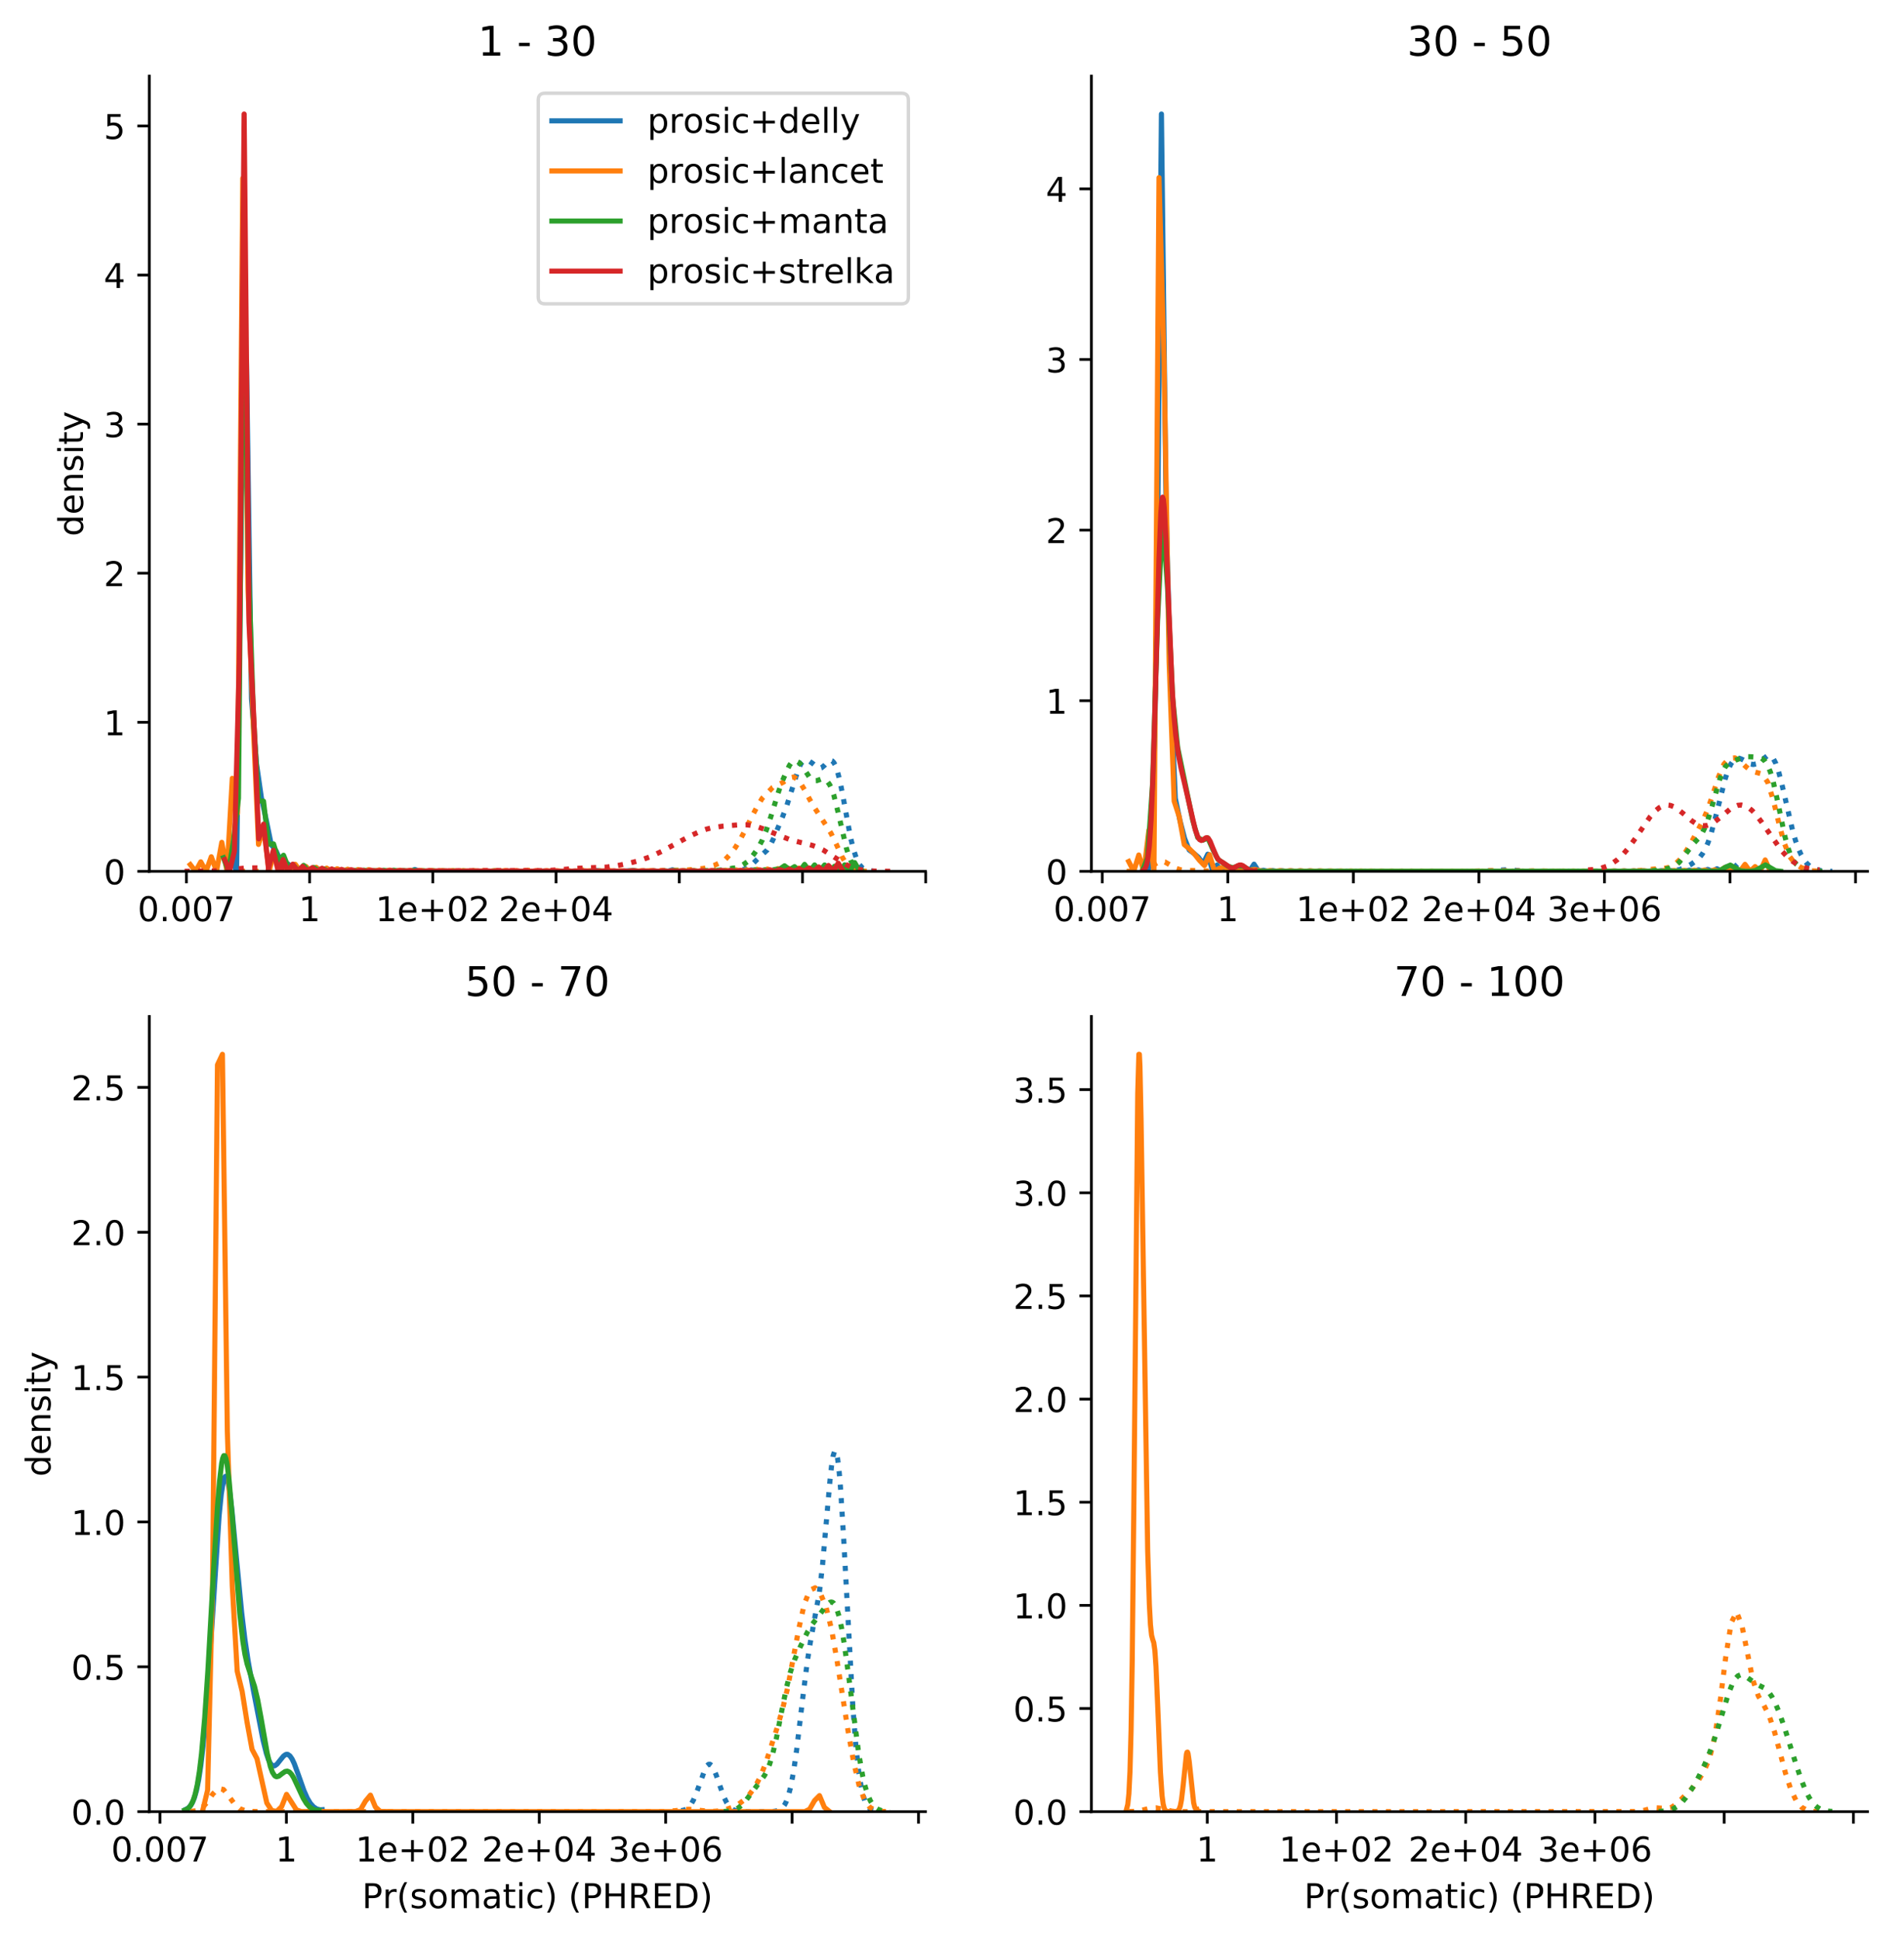 <?xml version="1.0" encoding="utf-8" standalone="no"?>
<!DOCTYPE svg PUBLIC "-//W3C//DTD SVG 1.1//EN"
  "http://www.w3.org/Graphics/SVG/1.1/DTD/svg11.dtd">
<!-- Created with matplotlib (https://matplotlib.org/) -->
<svg height="568.474pt" version="1.1" viewBox="0 0 558.259 568.474" width="558.259pt" xmlns="http://www.w3.org/2000/svg" xmlns:xlink="http://www.w3.org/1999/xlink">
 <defs>
  <style type="text/css">
*{stroke-linecap:butt;stroke-linejoin:round;}
  </style>
 </defs>
 <g id="figure_1">
  <g id="patch_1">
   <path d="M 0 568.474 
L 558.259 568.474 
L 558.259 0 
L 0 0 
z
" style="fill:#ffffff;"/>
  </g>
  <g id="axes_1">
   <g id="patch_2">
    <path d="M 43.781 255.358 
L 271.343 255.358 
L 271.343 22.318 
L 43.781 22.318 
z
" style="fill:#ffffff;"/>
   </g>
   <g id="matplotlib.axis_1">
    <g id="xtick_1">
     <g id="line2d_1">
      <defs>
       <path d="M 0 0 
L 0 3.5 
" id="m43ce651f4d" style="stroke:#000000;stroke-width:0.8;"/>
      </defs>
      <g>
       <use style="stroke:#000000;stroke-width:0.8;" x="54.653" xlink:href="#m43ce651f4d" y="255.358"/>
      </g>
     </g>
     <g id="text_1">
      <!-- 0.007 -->
      <defs>
       <path d="M 31.781 66.406 
Q 24.172 66.406 20.328 58.906 
Q 16.5 51.422 16.5 36.375 
Q 16.5 21.391 20.328 13.891 
Q 24.172 6.391 31.781 6.391 
Q 39.453 6.391 43.281 13.891 
Q 47.125 21.391 47.125 36.375 
Q 47.125 51.422 43.281 58.906 
Q 39.453 66.406 31.781 66.406 
z
M 31.781 74.219 
Q 44.047 74.219 50.516 64.516 
Q 56.984 54.828 56.984 36.375 
Q 56.984 17.969 50.516 8.266 
Q 44.047 -1.422 31.781 -1.422 
Q 19.531 -1.422 13.062 8.266 
Q 6.594 17.969 6.594 36.375 
Q 6.594 54.828 13.062 64.516 
Q 19.531 74.219 31.781 74.219 
z
" id="DejaVuSans-48"/>
       <path d="M 10.688 12.406 
L 21 12.406 
L 21 0 
L 10.688 0 
z
" id="DejaVuSans-46"/>
       <path d="M 8.203 72.906 
L 55.078 72.906 
L 55.078 68.703 
L 28.609 0 
L 18.312 0 
L 43.219 64.594 
L 8.203 64.594 
z
" id="DejaVuSans-55"/>
      </defs>
      <g transform="translate(40.339 269.957)scale(0.1 -0.1)">
       <use xlink:href="#DejaVuSans-48"/>
       <use x="63.623" xlink:href="#DejaVuSans-46"/>
       <use x="95.41" xlink:href="#DejaVuSans-48"/>
       <use x="159.033" xlink:href="#DejaVuSans-48"/>
       <use x="222.656" xlink:href="#DejaVuSans-55"/>
      </g>
     </g>
    </g>
    <g id="xtick_2">
     <g id="line2d_2">
      <g>
       <use style="stroke:#000000;stroke-width:0.8;" x="90.78" xlink:href="#m43ce651f4d" y="255.358"/>
      </g>
     </g>
     <g id="text_2">
      <!-- 1 -->
      <defs>
       <path d="M 12.406 8.297 
L 28.516 8.297 
L 28.516 63.922 
L 10.984 60.406 
L 10.984 69.391 
L 28.422 72.906 
L 38.281 72.906 
L 38.281 8.297 
L 54.391 8.297 
L 54.391 0 
L 12.406 0 
z
" id="DejaVuSans-49"/>
      </defs>
      <g transform="translate(87.599 269.957)scale(0.1 -0.1)">
       <use xlink:href="#DejaVuSans-49"/>
      </g>
     </g>
    </g>
    <g id="xtick_3">
     <g id="line2d_3">
      <g>
       <use style="stroke:#000000;stroke-width:0.8;" x="126.908" xlink:href="#m43ce651f4d" y="255.358"/>
      </g>
     </g>
     <g id="text_3">
      <!-- 1e+02 -->
      <defs>
       <path d="M 56.203 29.594 
L 56.203 25.203 
L 14.891 25.203 
Q 15.484 15.922 20.484 11.062 
Q 25.484 6.203 34.422 6.203 
Q 39.594 6.203 44.453 7.469 
Q 49.312 8.734 54.109 11.281 
L 54.109 2.781 
Q 49.266 0.734 44.188 -0.344 
Q 39.109 -1.422 33.891 -1.422 
Q 20.797 -1.422 13.156 6.188 
Q 5.516 13.812 5.516 26.812 
Q 5.516 40.234 12.766 48.109 
Q 20.016 56 32.328 56 
Q 43.359 56 49.781 48.891 
Q 56.203 41.797 56.203 29.594 
z
M 47.219 32.234 
Q 47.125 39.594 43.094 43.984 
Q 39.062 48.391 32.422 48.391 
Q 24.906 48.391 20.391 44.141 
Q 15.875 39.891 15.188 32.172 
z
" id="DejaVuSans-101"/>
       <path d="M 46 62.703 
L 46 35.5 
L 73.188 35.5 
L 73.188 27.203 
L 46 27.203 
L 46 0 
L 37.797 0 
L 37.797 27.203 
L 10.594 27.203 
L 10.594 35.5 
L 37.797 35.5 
L 37.797 62.703 
z
" id="DejaVuSans-43"/>
       <path d="M 19.188 8.297 
L 53.609 8.297 
L 53.609 0 
L 7.328 0 
L 7.328 8.297 
Q 12.938 14.109 22.625 23.891 
Q 32.328 33.688 34.812 36.531 
Q 39.547 41.844 41.422 45.531 
Q 43.312 49.219 43.312 52.781 
Q 43.312 58.594 39.234 62.25 
Q 35.156 65.922 28.609 65.922 
Q 23.969 65.922 18.812 64.312 
Q 13.672 62.703 7.812 59.422 
L 7.812 69.391 
Q 13.766 71.781 18.938 73 
Q 24.125 74.219 28.422 74.219 
Q 39.75 74.219 46.484 68.547 
Q 53.219 62.891 53.219 53.422 
Q 53.219 48.922 51.531 44.891 
Q 49.859 40.875 45.406 35.406 
Q 44.188 33.984 37.641 27.219 
Q 31.109 20.453 19.188 8.297 
z
" id="DejaVuSans-50"/>
      </defs>
      <g transform="translate(110.098 269.957)scale(0.1 -0.1)">
       <use xlink:href="#DejaVuSans-49"/>
       <use x="63.623" xlink:href="#DejaVuSans-101"/>
       <use x="125.146" xlink:href="#DejaVuSans-43"/>
       <use x="208.936" xlink:href="#DejaVuSans-48"/>
       <use x="272.559" xlink:href="#DejaVuSans-50"/>
      </g>
     </g>
    </g>
    <g id="xtick_4">
     <g id="line2d_4">
      <g>
       <use style="stroke:#000000;stroke-width:0.8;" x="163.036" xlink:href="#m43ce651f4d" y="255.358"/>
      </g>
     </g>
     <g id="text_4">
      <!-- 2e+04 -->
      <defs>
       <path d="M 37.797 64.312 
L 12.891 25.391 
L 37.797 25.391 
z
M 35.203 72.906 
L 47.609 72.906 
L 47.609 25.391 
L 58.016 25.391 
L 58.016 17.188 
L 47.609 17.188 
L 47.609 0 
L 37.797 0 
L 37.797 17.188 
L 4.891 17.188 
L 4.891 26.703 
z
" id="DejaVuSans-52"/>
      </defs>
      <g transform="translate(146.226 269.957)scale(0.1 -0.1)">
       <use xlink:href="#DejaVuSans-50"/>
       <use x="63.623" xlink:href="#DejaVuSans-101"/>
       <use x="125.146" xlink:href="#DejaVuSans-43"/>
       <use x="208.936" xlink:href="#DejaVuSans-48"/>
       <use x="272.559" xlink:href="#DejaVuSans-52"/>
      </g>
     </g>
    </g>
    <g id="xtick_5">
     <g id="line2d_5">
      <g>
       <use style="stroke:#000000;stroke-width:0.8;" x="199.164" xlink:href="#m43ce651f4d" y="255.358"/>
      </g>
     </g>
    </g>
    <g id="xtick_6">
     <g id="line2d_6">
      <g>
       <use style="stroke:#000000;stroke-width:0.8;" x="235.291" xlink:href="#m43ce651f4d" y="255.358"/>
      </g>
     </g>
    </g>
    <g id="xtick_7">
     <g id="line2d_7">
      <g>
       <use style="stroke:#000000;stroke-width:0.8;" x="271.419" xlink:href="#m43ce651f4d" y="255.358"/>
      </g>
     </g>
    </g>
   </g>
   <g id="matplotlib.axis_2">
    <g id="ytick_1">
     <g id="line2d_8">
      <defs>
       <path d="M 0 0 
L -3.5 0 
" id="m646efd847b" style="stroke:#000000;stroke-width:0.8;"/>
      </defs>
      <g>
       <use style="stroke:#000000;stroke-width:0.8;" x="43.781" xlink:href="#m646efd847b" y="255.358"/>
      </g>
     </g>
     <g id="text_5">
      <!-- 0 -->
      <g transform="translate(30.419 259.157)scale(0.1 -0.1)">
       <use xlink:href="#DejaVuSans-48"/>
      </g>
     </g>
    </g>
    <g id="ytick_2">
     <g id="line2d_9">
      <g>
       <use style="stroke:#000000;stroke-width:0.8;" x="43.781" xlink:href="#m646efd847b" y="211.671"/>
      </g>
     </g>
     <g id="text_6">
      <!-- 1 -->
      <g transform="translate(30.419 215.47)scale(0.1 -0.1)">
       <use xlink:href="#DejaVuSans-49"/>
      </g>
     </g>
    </g>
    <g id="ytick_3">
     <g id="line2d_10">
      <g>
       <use style="stroke:#000000;stroke-width:0.8;" x="43.781" xlink:href="#m646efd847b" y="167.983"/>
      </g>
     </g>
     <g id="text_7">
      <!-- 2 -->
      <g transform="translate(30.419 171.782)scale(0.1 -0.1)">
       <use xlink:href="#DejaVuSans-50"/>
      </g>
     </g>
    </g>
    <g id="ytick_4">
     <g id="line2d_11">
      <g>
       <use style="stroke:#000000;stroke-width:0.8;" x="43.781" xlink:href="#m646efd847b" y="124.295"/>
      </g>
     </g>
     <g id="text_8">
      <!-- 3 -->
      <defs>
       <path d="M 40.578 39.312 
Q 47.656 37.797 51.625 33 
Q 55.609 28.219 55.609 21.188 
Q 55.609 10.406 48.188 4.484 
Q 40.766 -1.422 27.094 -1.422 
Q 22.516 -1.422 17.656 -0.516 
Q 12.797 0.391 7.625 2.203 
L 7.625 11.719 
Q 11.719 9.328 16.594 8.109 
Q 21.484 6.891 26.812 6.891 
Q 36.078 6.891 40.938 10.547 
Q 45.797 14.203 45.797 21.188 
Q 45.797 27.641 41.281 31.266 
Q 36.766 34.906 28.719 34.906 
L 20.219 34.906 
L 20.219 43.016 
L 29.109 43.016 
Q 36.375 43.016 40.234 45.922 
Q 44.094 48.828 44.094 54.297 
Q 44.094 59.906 40.109 62.906 
Q 36.141 65.922 28.719 65.922 
Q 24.656 65.922 20.016 65.031 
Q 15.375 64.156 9.812 62.312 
L 9.812 71.094 
Q 15.438 72.656 20.344 73.438 
Q 25.25 74.219 29.594 74.219 
Q 40.828 74.219 47.359 69.109 
Q 53.906 64.016 53.906 55.328 
Q 53.906 49.266 50.438 45.094 
Q 46.969 40.922 40.578 39.312 
z
" id="DejaVuSans-51"/>
      </defs>
      <g transform="translate(30.419 128.095)scale(0.1 -0.1)">
       <use xlink:href="#DejaVuSans-51"/>
      </g>
     </g>
    </g>
    <g id="ytick_5">
     <g id="line2d_12">
      <g>
       <use style="stroke:#000000;stroke-width:0.8;" x="43.781" xlink:href="#m646efd847b" y="80.608"/>
      </g>
     </g>
     <g id="text_9">
      <!-- 4 -->
      <g transform="translate(30.419 84.407)scale(0.1 -0.1)">
       <use xlink:href="#DejaVuSans-52"/>
      </g>
     </g>
    </g>
    <g id="ytick_6">
     <g id="line2d_13">
      <g>
       <use style="stroke:#000000;stroke-width:0.8;" x="43.781" xlink:href="#m646efd847b" y="36.92"/>
      </g>
     </g>
     <g id="text_10">
      <!-- 5 -->
      <defs>
       <path d="M 10.797 72.906 
L 49.516 72.906 
L 49.516 64.594 
L 19.828 64.594 
L 19.828 46.734 
Q 21.969 47.469 24.109 47.828 
Q 26.266 48.188 28.422 48.188 
Q 40.625 48.188 47.75 41.5 
Q 54.891 34.812 54.891 23.391 
Q 54.891 11.625 47.562 5.094 
Q 40.234 -1.422 26.906 -1.422 
Q 22.312 -1.422 17.547 -0.641 
Q 12.797 0.141 7.719 1.703 
L 7.719 11.625 
Q 12.109 9.234 16.797 8.062 
Q 21.484 6.891 26.703 6.891 
Q 35.156 6.891 40.078 11.328 
Q 45.016 15.766 45.016 23.391 
Q 45.016 31 40.078 35.438 
Q 35.156 39.891 26.703 39.891 
Q 22.75 39.891 18.812 39.016 
Q 14.891 38.141 10.797 36.281 
z
" id="DejaVuSans-53"/>
      </defs>
      <g transform="translate(30.419 40.72)scale(0.1 -0.1)">
       <use xlink:href="#DejaVuSans-53"/>
      </g>
     </g>
    </g>
    <g id="text_11">
     <!-- density -->
     <defs>
      <path d="M 45.406 46.391 
L 45.406 75.984 
L 54.391 75.984 
L 54.391 0 
L 45.406 0 
L 45.406 8.203 
Q 42.578 3.328 38.25 0.953 
Q 33.938 -1.422 27.875 -1.422 
Q 17.969 -1.422 11.734 6.484 
Q 5.516 14.406 5.516 27.297 
Q 5.516 40.188 11.734 48.094 
Q 17.969 56 27.875 56 
Q 33.938 56 38.25 53.625 
Q 42.578 51.266 45.406 46.391 
z
M 14.797 27.297 
Q 14.797 17.391 18.875 11.75 
Q 22.953 6.109 30.078 6.109 
Q 37.203 6.109 41.297 11.75 
Q 45.406 17.391 45.406 27.297 
Q 45.406 37.203 41.297 42.844 
Q 37.203 48.484 30.078 48.484 
Q 22.953 48.484 18.875 42.844 
Q 14.797 37.203 14.797 27.297 
z
" id="DejaVuSans-100"/>
      <path d="M 54.891 33.016 
L 54.891 0 
L 45.906 0 
L 45.906 32.719 
Q 45.906 40.484 42.875 44.328 
Q 39.844 48.188 33.797 48.188 
Q 26.516 48.188 22.312 43.547 
Q 18.109 38.922 18.109 30.906 
L 18.109 0 
L 9.078 0 
L 9.078 54.688 
L 18.109 54.688 
L 18.109 46.188 
Q 21.344 51.125 25.703 53.562 
Q 30.078 56 35.797 56 
Q 45.219 56 50.047 50.172 
Q 54.891 44.344 54.891 33.016 
z
" id="DejaVuSans-110"/>
      <path d="M 44.281 53.078 
L 44.281 44.578 
Q 40.484 46.531 36.375 47.5 
Q 32.281 48.484 27.875 48.484 
Q 21.188 48.484 17.844 46.438 
Q 14.5 44.391 14.5 40.281 
Q 14.5 37.156 16.891 35.375 
Q 19.281 33.594 26.516 31.984 
L 29.594 31.297 
Q 39.156 29.25 43.188 25.516 
Q 47.219 21.781 47.219 15.094 
Q 47.219 7.469 41.188 3.016 
Q 35.156 -1.422 24.609 -1.422 
Q 20.219 -1.422 15.453 -0.562 
Q 10.688 0.297 5.422 2 
L 5.422 11.281 
Q 10.406 8.688 15.234 7.391 
Q 20.062 6.109 24.812 6.109 
Q 31.156 6.109 34.562 8.281 
Q 37.984 10.453 37.984 14.406 
Q 37.984 18.062 35.516 20.016 
Q 33.062 21.969 24.703 23.781 
L 21.578 24.516 
Q 13.234 26.266 9.516 29.906 
Q 5.812 33.547 5.812 39.891 
Q 5.812 47.609 11.281 51.797 
Q 16.75 56 26.812 56 
Q 31.781 56 36.172 55.266 
Q 40.578 54.547 44.281 53.078 
z
" id="DejaVuSans-115"/>
      <path d="M 9.422 54.688 
L 18.406 54.688 
L 18.406 0 
L 9.422 0 
z
M 9.422 75.984 
L 18.406 75.984 
L 18.406 64.594 
L 9.422 64.594 
z
" id="DejaVuSans-105"/>
      <path d="M 18.312 70.219 
L 18.312 54.688 
L 36.812 54.688 
L 36.812 47.703 
L 18.312 47.703 
L 18.312 18.016 
Q 18.312 11.328 20.141 9.422 
Q 21.969 7.516 27.594 7.516 
L 36.812 7.516 
L 36.812 0 
L 27.594 0 
Q 17.188 0 13.234 3.875 
Q 9.281 7.766 9.281 18.016 
L 9.281 47.703 
L 2.688 47.703 
L 2.688 54.688 
L 9.281 54.688 
L 9.281 70.219 
z
" id="DejaVuSans-116"/>
      <path d="M 32.172 -5.078 
Q 28.375 -14.844 24.75 -17.812 
Q 21.141 -20.797 15.094 -20.797 
L 7.906 -20.797 
L 7.906 -13.281 
L 13.188 -13.281 
Q 16.891 -13.281 18.938 -11.516 
Q 21 -9.766 23.484 -3.219 
L 25.094 0.875 
L 2.984 54.688 
L 12.5 54.688 
L 29.594 11.922 
L 46.688 54.688 
L 56.203 54.688 
z
" id="DejaVuSans-121"/>
     </defs>
     <g transform="translate(24.339 157.171)rotate(-90)scale(0.1 -0.1)">
      <use xlink:href="#DejaVuSans-100"/>
      <use x="63.477" xlink:href="#DejaVuSans-101"/>
      <use x="125" xlink:href="#DejaVuSans-110"/>
      <use x="188.379" xlink:href="#DejaVuSans-115"/>
      <use x="240.479" xlink:href="#DejaVuSans-105"/>
      <use x="268.262" xlink:href="#DejaVuSans-116"/>
      <use x="307.471" xlink:href="#DejaVuSans-121"/>
     </g>
    </g>
   </g>
   <g id="line2d_14">
    <path clip-path="url(#pbcd6159201)" d="M 67.914 251.832 
L 69.366 255.358 
L 70.819 145.56 
L 72.271 105.614 
L 73.723 204.767 
L 75.175 223.583 
L 76.627 233.718 
L 78.079 240.361 
L 79.531 247.526 
L 80.983 249.425 
L 82.435 252.66 
L 83.887 252.815 
L 86.791 254.836 
L 88.243 254.752 
L 91.147 255.358 
L 92.599 254.868 
L 94.051 254.954 
L 95.504 255.324 
L 96.956 254.934 
L 98.408 255.358 
L 105.668 255.358 
L 120.188 255.358 
L 121.641 254.821 
L 123.093 255.358 
L 125.997 255.358 
L 131.805 255.358 
L 149.23 255.358 
L 172.463 255.358 
L 173.915 255.121 
L 175.367 255.132 
L 176.819 255.358 
L 182.627 255.358 
L 185.531 255.06 
L 186.983 255.358 
L 194.243 255.321 
L 195.695 255.358 
L 197.147 254.909 
L 198.6 255.343 
L 210.216 255.353 
L 218.928 255.306 
L 220.38 254.953 
L 221.832 255.358 
L 226.189 255.358 
L 227.641 254.927 
L 229.093 255.298 
L 230.545 254.867 
L 233.449 254.888 
L 234.901 255.358 
L 236.353 254.687 
L 237.805 254.83 
L 239.257 255.207 
L 240.709 255.057 
L 242.161 254.213 
L 243.613 255.358 
L 245.065 254.919 
L 246.517 255.358 
L 247.969 254.348 
L 249.422 255.358 
L 250.874 253.59 
L 252.326 255.358 
L 252.326 255.358 
" style="fill:none;stroke:#1f77b4;stroke-linecap:square;stroke-width:1.5;"/>
   </g>
   <g id="line2d_15">
    <path clip-path="url(#pbcd6159201)" d="M 201.818 255.356 
L 205.817 255.254 
L 208.038 255.237 
L 211.592 255.284 
L 218.257 254.767 
L 219.145 254.413 
L 220.034 253.806 
L 221.367 252.481 
L 222.7 251.143 
L 224.921 249.124 
L 225.81 247.765 
L 226.698 245.953 
L 229.364 239.597 
L 230.697 236.064 
L 232.474 230.499 
L 233.807 226.232 
L 234.695 224.07 
L 235.14 223.366 
L 235.584 222.935 
L 236.028 222.746 
L 236.473 222.745 
L 237.361 223.092 
L 238.25 223.716 
L 239.583 224.821 
L 240.027 225.046 
L 240.471 225.107 
L 240.915 224.978 
L 241.804 224.234 
L 242.693 223.284 
L 243.137 222.957 
L 243.581 222.841 
L 244.025 222.996 
L 244.47 223.463 
L 244.914 224.262 
L 245.358 225.407 
L 246.247 228.73 
L 247.135 233.238 
L 249.357 245.33 
L 250.246 248.956 
L 251.134 251.644 
L 252.023 253.418 
L 252.911 254.417 
L 253.8 254.908 
L 255.133 255.217 
L 256.91 255.341 
L 258.243 255.356 
L 258.243 255.356 
" style="fill:none;stroke:#1f77b4;stroke-dasharray:1.5,2.475;stroke-dashoffset:0;stroke-width:1.5;"/>
   </g>
   <g id="line2d_16">
    <path clip-path="url(#pbcd6159201)" d="M 55.796 253.382 
L 57.334 255.358 
L 58.873 252.565 
L 60.411 255.358 
L 61.95 251.077 
L 63.488 255.358 
L 65.027 246.852 
L 66.565 255.358 
L 68.104 228.097 
L 69.642 238.307 
L 71.181 52.241 
L 72.719 172.685 
L 74.258 212.313 
L 75.796 247.468 
L 77.335 242.711 
L 78.874 255.358 
L 80.412 249.704 
L 81.951 255.358 
L 83.489 252.169 
L 85.028 255.358 
L 86.566 253.282 
L 88.105 255.358 
L 89.643 253.888 
L 91.182 255.358 
L 92.72 254.19 
L 94.259 255.358 
L 95.797 254.417 
L 97.336 255.358 
L 98.874 254.591 
L 100.413 255.358 
L 101.951 254.733 
L 103.49 255.358 
L 105.028 254.838 
L 106.567 255.358 
L 108.105 254.874 
L 109.644 255.358 
L 111.182 254.952 
L 112.721 255.358 
L 114.26 254.992 
L 115.798 255.358 
L 117.337 255.024 
L 118.875 255.358 
L 120.414 255.047 
L 121.952 255.358 
L 123.491 255.098 
L 125.029 255.358 
L 126.568 255.093 
L 128.106 255.358 
L 129.645 255.132 
L 131.183 255.358 
L 132.722 255.134 
L 134.26 255.358 
L 135.799 255.15 
L 137.337 255.358 
L 138.876 255.15 
L 140.414 255.358 
L 141.953 255.147 
L 143.491 255.358 
L 145.03 255.155 
L 146.569 255.358 
L 148.107 255.131 
L 149.646 255.358 
L 151.184 255.158 
L 152.723 255.358 
L 154.261 255.172 
L 155.8 255.358 
L 157.338 255.179 
L 158.877 255.358 
L 160.415 255.179 
L 161.954 255.358 
L 163.492 255.198 
L 165.031 255.358 
L 166.569 255.205 
L 168.108 255.358 
L 169.646 255.204 
L 171.185 255.358 
L 172.723 255.196 
L 174.262 255.358 
L 175.8 255.19 
L 177.339 255.358 
L 178.877 255.16 
L 180.416 255.358 
L 181.955 255.2 
L 183.493 255.358 
L 185.032 255.181 
L 186.57 255.358 
L 188.109 255.177 
L 189.647 255.358 
L 191.186 255.169 
L 192.724 255.358 
L 194.263 255.17 
L 195.801 255.358 
L 197.34 255.168 
L 198.878 255.358 
L 200.417 255.159 
L 201.955 255.358 
L 203.494 255.153 
L 205.032 255.358 
L 206.571 255.12 
L 208.109 255.358 
L 209.648 255.082 
L 211.186 255.358 
L 212.725 255.035 
L 214.263 255.358 
L 215.802 254.945 
L 217.341 255.358 
L 218.879 254.892 
L 220.418 255.358 
L 221.956 254.758 
L 223.495 255.297 
L 225.033 254.684 
L 226.572 255.347 
L 228.11 254.552 
L 229.649 255.358 
L 231.187 254.461 
L 232.726 255.358 
L 234.264 254.411 
L 235.803 255.358 
L 237.341 254.435 
L 238.88 255.358 
L 240.418 254.35 
L 241.957 255.358 
L 243.495 254.227 
L 245.034 255.358 
L 246.572 254.12 
L 248.111 255.358 
L 249.65 253.876 
L 251.188 255.358 
L 251.188 255.358 
" style="fill:none;stroke:#ff7f0e;stroke-linecap:square;stroke-width:1.5;"/>
   </g>
   <g id="line2d_17">
    <path clip-path="url(#pbcd6159201)" d="M 58.411 255.358 
L 151.821 255.321 
L 153.378 255.079 
L 154.935 255.048 
L 156.491 255.314 
L 165.832 255.274 
L 168.946 255.18 
L 170.503 254.951 
L 173.616 255.309 
L 182.957 255.288 
L 190.741 255.206 
L 201.639 254.961 
L 206.31 254.494 
L 209.423 253.604 
L 210.98 252.888 
L 212.537 251.989 
L 214.094 250.348 
L 215.651 248.316 
L 217.207 245.686 
L 218.764 242.787 
L 220.321 239.502 
L 221.878 236.617 
L 223.435 234.006 
L 226.548 230.763 
L 229.662 229.24 
L 231.219 228 
L 232.776 227.702 
L 234.333 228.882 
L 235.889 231.449 
L 237.446 234.348 
L 239.003 236.984 
L 242.117 241.749 
L 243.674 244.237 
L 245.23 247.448 
L 246.787 250.922 
L 248.344 253.541 
L 249.901 254.822 
L 251.458 255.263 
L 254.571 255.356 
L 256.128 255.357 
L 256.128 255.357 
" style="fill:none;stroke:#ff7f0e;stroke-dasharray:1.5,2.475;stroke-dashoffset:0;stroke-width:1.5;"/>
   </g>
   <g id="line2d_18">
    <path clip-path="url(#pbcd6159201)" d="M 65.513 251.356 
L 66.982 255.358 
L 68.451 246.398 
L 69.919 233.943 
L 71.388 73.078 
L 72.857 165.55 
L 74.326 209.998 
L 75.795 234.679 
L 77.264 234.794 
L 78.733 247.41 
L 80.202 247.315 
L 81.67 252.11 
L 83.139 250.641 
L 84.608 254.402 
L 86.077 253.627 
L 87.546 255.358 
L 89.015 253.602 
L 90.484 255.358 
L 91.953 254.222 
L 93.421 255.093 
L 94.89 254.615 
L 96.359 255.358 
L 97.828 254.93 
L 99.297 255.358 
L 100.766 255.02 
L 102.235 255.358 
L 103.704 255.026 
L 105.172 255.358 
L 106.641 255.002 
L 108.11 255.358 
L 109.579 255.127 
L 111.048 255.358 
L 112.517 255.035 
L 113.986 255.358 
L 115.455 255.008 
L 116.923 255.358 
L 118.392 255.112 
L 119.861 255.358 
L 121.33 255.064 
L 122.799 255.358 
L 124.268 255.204 
L 125.737 255.358 
L 127.206 255.221 
L 128.674 255.358 
L 130.143 255.233 
L 131.612 255.358 
L 133.081 255.242 
L 134.55 255.358 
L 136.019 255.251 
L 137.488 255.358 
L 138.957 255.259 
L 140.426 255.358 
L 141.894 255.268 
L 143.363 255.358 
L 144.832 255.249 
L 147.77 255.318 
L 150.708 255.304 
L 152.177 255.358 
L 153.645 255.295 
L 155.114 255.358 
L 159.521 255.289 
L 160.99 255.358 
L 162.459 255.284 
L 163.928 255.358 
L 165.396 255.279 
L 166.865 255.358 
L 168.334 255.276 
L 169.803 255.358 
L 171.272 255.274 
L 172.741 255.358 
L 174.21 255.272 
L 175.679 255.358 
L 177.147 255.271 
L 178.616 255.358 
L 180.085 255.271 
L 181.554 255.358 
L 183.023 255.278 
L 184.492 255.348 
L 185.961 255.225 
L 187.43 255.358 
L 188.898 255.254 
L 190.367 255.358 
L 191.836 255.246 
L 193.305 255.358 
L 194.774 255.232 
L 196.243 255.358 
L 197.712 255.105 
L 199.181 255.358 
L 200.65 255.223 
L 202.118 255.358 
L 203.587 255.221 
L 205.056 255.358 
L 206.525 255.22 
L 207.994 255.358 
L 209.463 255.146 
L 210.932 255.358 
L 212.401 255.187 
L 213.869 255.358 
L 215.338 255.185 
L 216.807 255.358 
L 218.276 255.164 
L 219.745 255.358 
L 221.214 254.923 
L 222.683 255.358 
L 224.152 254.92 
L 225.62 255.358 
L 227.089 254.813 
L 228.558 254.736 
L 230.027 253.721 
L 231.496 254.867 
L 232.965 253.985 
L 234.434 255.358 
L 235.903 253.317 
L 237.371 255.358 
L 238.84 253.477 
L 240.309 255.358 
L 241.778 253.49 
L 243.247 255.358 
L 244.716 253.852 
L 246.185 255.358 
L 247.654 253.45 
L 249.122 255.358 
L 250.591 252.787 
L 252.06 255.358 
L 252.06 255.358 
" style="fill:none;stroke:#2ca02c;stroke-linecap:square;stroke-width:1.5;"/>
   </g>
   <g id="line2d_19">
    <path clip-path="url(#pbcd6159201)" d="M 178.371 255.358 
L 205.557 255.239 
L 208.029 255.169 
L 209.882 255.105 
L 212.972 254.819 
L 214.825 254.421 
L 216.061 254.316 
L 216.679 254.137 
L 217.915 253.405 
L 219.15 252.518 
L 219.768 251.93 
L 221.004 250.35 
L 222.24 248.561 
L 223.475 246.25 
L 224.711 243.218 
L 225.947 239.536 
L 228.418 231.59 
L 229.654 228.285 
L 230.89 225.436 
L 231.508 224.24 
L 232.126 223.384 
L 232.743 222.972 
L 233.361 222.977 
L 233.979 223.273 
L 234.597 223.773 
L 235.215 224.501 
L 237.686 228.317 
L 238.304 228.658 
L 238.922 228.799 
L 239.54 228.765 
L 240.776 228.314 
L 241.393 228.27 
L 242.011 228.524 
L 242.629 229.075 
L 243.247 229.941 
L 243.865 231.223 
L 244.483 233.033 
L 245.718 238.012 
L 248.19 248.64 
L 248.808 250.625 
L 249.426 252.154 
L 250.044 253.285 
L 250.661 254.099 
L 251.279 254.651 
L 251.897 254.988 
L 253.133 255.258 
L 255.604 255.353 
L 256.84 255.358 
L 256.84 255.358 
" style="fill:none;stroke:#2ca02c;stroke-dasharray:1.5,2.475;stroke-dashoffset:0;stroke-width:1.5;"/>
   </g>
   <g id="line2d_20">
    <path clip-path="url(#pbcd6159201)" d="M 65.867 251.897 
L 67.295 255.358 
L 68.723 249.443 
L 70.15 194.48 
L 71.578 33.415 
L 73.006 182.514 
L 74.434 210.683 
L 75.861 245.842 
L 77.289 241.513 
L 78.717 254.481 
L 80.145 249.189 
L 81.572 255.358 
L 83 251.909 
L 84.428 255.358 
L 85.856 253.252 
L 87.283 255.358 
L 88.711 253.904 
L 90.139 255.358 
L 91.566 254.268 
L 92.994 255.358 
L 94.422 254.452 
L 95.85 255.358 
L 97.277 254.648 
L 98.705 255.358 
L 100.133 254.776 
L 101.561 255.358 
L 102.988 254.874 
L 104.416 255.358 
L 105.844 254.964 
L 107.272 255.358 
L 108.699 255.007 
L 110.127 255.358 
L 111.555 255.065 
L 112.983 255.358 
L 114.41 255.085 
L 115.838 255.358 
L 117.266 255.095 
L 118.693 255.358 
L 120.121 255.101 
L 121.549 255.358 
L 122.977 255.141 
L 124.404 255.358 
L 125.832 255.125 
L 127.26 255.358 
L 128.688 255.157 
L 130.115 255.358 
L 131.543 255.186 
L 132.971 255.358 
L 134.399 255.194 
L 135.826 255.358 
L 137.254 255.216 
L 138.682 255.358 
L 140.109 255.203 
L 141.537 255.358 
L 142.965 255.223 
L 144.393 255.358 
L 145.82 255.196 
L 147.248 255.358 
L 148.676 255.18 
L 150.104 255.358 
L 151.531 255.21 
L 152.959 255.358 
L 154.387 255.211 
L 155.815 255.358 
L 157.242 255.213 
L 158.67 255.358 
L 160.098 255.222 
L 161.525 255.358 
L 162.953 255.24 
L 164.381 255.358 
L 165.809 255.246 
L 167.236 255.358 
L 168.664 255.243 
L 170.092 255.358 
L 171.52 255.242 
L 172.947 255.358 
L 174.375 255.237 
L 175.803 255.358 
L 177.231 255.23 
L 178.658 255.358 
L 180.086 255.223 
L 181.514 255.358 
L 182.941 255.236 
L 184.369 255.358 
L 185.797 255.211 
L 187.225 255.358 
L 188.652 255.207 
L 190.08 255.358 
L 191.508 255.191 
L 192.936 255.358 
L 194.363 255.179 
L 195.791 255.358 
L 197.219 255.195 
L 198.647 255.358 
L 200.074 255.176 
L 201.502 255.358 
L 202.93 255.175 
L 204.357 255.358 
L 205.785 255.142 
L 207.213 255.358 
L 208.641 255.107 
L 210.068 255.358 
L 211.496 255.088 
L 212.924 255.358 
L 214.352 255.092 
L 215.779 255.358 
L 217.207 255.042 
L 218.635 255.358 
L 220.063 255.019 
L 221.49 255.358 
L 222.918 254.966 
L 224.346 255.358 
L 225.774 254.924 
L 227.201 255.358 
L 228.629 254.845 
L 230.057 255.358 
L 231.484 254.732 
L 232.912 255.358 
L 234.34 254.576 
L 235.768 255.358 
L 237.195 254.362 
L 238.623 255.358 
L 240.051 254.06 
L 241.479 255.358 
L 242.906 253.634 
L 244.334 255.358 
L 245.762 252.955 
L 247.19 255.358 
L 247.19 255.358 
" style="fill:none;stroke:#d62728;stroke-linecap:square;stroke-width:1.5;"/>
   </g>
   <g id="line2d_21">
    <path clip-path="url(#pbcd6159201)" d="M 54.125 255.356 
L 62.27 255.256 
L 65.528 255.031 
L 72.043 254.38 
L 75.301 254.341 
L 86.704 254.769 
L 96.477 255.13 
L 106.251 255.26 
L 117.653 255.229 
L 127.427 255.277 
L 135.572 255.22 
L 143.716 255.131 
L 160.006 255.164 
L 164.892 254.818 
L 169.779 254.445 
L 177.924 254.106 
L 181.182 253.641 
L 184.44 252.982 
L 187.697 252.13 
L 190.955 250.969 
L 194.213 249.402 
L 202.358 244.967 
L 205.616 243.512 
L 207.245 242.96 
L 208.874 242.556 
L 212.131 242.094 
L 217.018 241.696 
L 218.647 241.701 
L 220.276 241.877 
L 221.905 242.254 
L 223.534 242.812 
L 231.679 246.106 
L 234.937 246.935 
L 238.194 247.752 
L 239.823 248.348 
L 241.452 249.147 
L 244.71 251.251 
L 247.968 253.333 
L 249.597 254.104 
L 251.226 254.647 
L 252.855 254.99 
L 256.113 255.284 
L 260.999 255.355 
L 260.999 255.355 
" style="fill:none;stroke:#d62728;stroke-dasharray:1.5,2.475;stroke-dashoffset:0;stroke-width:1.5;"/>
   </g>
   <g id="patch_3">
    <path d="M 43.781 255.358 
L 43.781 22.318 
" style="fill:none;stroke:#000000;stroke-linecap:square;stroke-linejoin:miter;stroke-width:0.8;"/>
   </g>
   <g id="patch_4">
    <path d="M 43.781 255.358 
L 271.343 255.358 
" style="fill:none;stroke:#000000;stroke-linecap:square;stroke-linejoin:miter;stroke-width:0.8;"/>
   </g>
   <g id="text_12">
    <!-- 1 - 30 -->
    <defs>
     <path id="DejaVuSans-32"/>
     <path d="M 4.891 31.391 
L 31.203 31.391 
L 31.203 23.391 
L 4.891 23.391 
z
" id="DejaVuSans-45"/>
    </defs>
    <g transform="translate(140.131 16.318)scale(0.12 -0.12)">
     <use xlink:href="#DejaVuSans-49"/>
     <use x="63.623" xlink:href="#DejaVuSans-32"/>
     <use x="95.41" xlink:href="#DejaVuSans-45"/>
     <use x="131.494" xlink:href="#DejaVuSans-32"/>
     <use x="163.281" xlink:href="#DejaVuSans-51"/>
     <use x="226.904" xlink:href="#DejaVuSans-48"/>
    </g>
   </g>
   <g id="legend_1">
    <g id="patch_5">
     <path d="M 159.817 89.031 
L 264.343 89.031 
Q 266.343 89.031 266.343 87.031 
L 266.343 29.318 
Q 266.343 27.318 264.343 27.318 
L 159.817 27.318 
Q 157.817 27.318 157.817 29.318 
L 157.817 87.031 
Q 157.817 89.031 159.817 89.031 
z
" style="fill:#ffffff;opacity:0.8;stroke:#cccccc;stroke-linejoin:miter;"/>
    </g>
    <g id="line2d_22">
     <path d="M 161.817 35.417 
L 181.817 35.417 
" style="fill:none;stroke:#1f77b4;stroke-linecap:square;stroke-width:1.5;"/>
    </g>
    <g id="line2d_23"/>
    <g id="text_13">
     <!-- prosic+delly -->
     <defs>
      <path d="M 18.109 8.203 
L 18.109 -20.797 
L 9.078 -20.797 
L 9.078 54.688 
L 18.109 54.688 
L 18.109 46.391 
Q 20.953 51.266 25.266 53.625 
Q 29.594 56 35.594 56 
Q 45.562 56 51.781 48.094 
Q 58.016 40.188 58.016 27.297 
Q 58.016 14.406 51.781 6.484 
Q 45.562 -1.422 35.594 -1.422 
Q 29.594 -1.422 25.266 0.953 
Q 20.953 3.328 18.109 8.203 
z
M 48.688 27.297 
Q 48.688 37.203 44.609 42.844 
Q 40.531 48.484 33.406 48.484 
Q 26.266 48.484 22.188 42.844 
Q 18.109 37.203 18.109 27.297 
Q 18.109 17.391 22.188 11.75 
Q 26.266 6.109 33.406 6.109 
Q 40.531 6.109 44.609 11.75 
Q 48.688 17.391 48.688 27.297 
z
" id="DejaVuSans-112"/>
      <path d="M 41.109 46.297 
Q 39.594 47.172 37.812 47.578 
Q 36.031 48 33.891 48 
Q 26.266 48 22.188 43.047 
Q 18.109 38.094 18.109 28.812 
L 18.109 0 
L 9.078 0 
L 9.078 54.688 
L 18.109 54.688 
L 18.109 46.188 
Q 20.953 51.172 25.484 53.578 
Q 30.031 56 36.531 56 
Q 37.453 56 38.578 55.875 
Q 39.703 55.766 41.062 55.516 
z
" id="DejaVuSans-114"/>
      <path d="M 30.609 48.391 
Q 23.391 48.391 19.188 42.75 
Q 14.984 37.109 14.984 27.297 
Q 14.984 17.484 19.156 11.844 
Q 23.344 6.203 30.609 6.203 
Q 37.797 6.203 41.984 11.859 
Q 46.188 17.531 46.188 27.297 
Q 46.188 37.016 41.984 42.703 
Q 37.797 48.391 30.609 48.391 
z
M 30.609 56 
Q 42.328 56 49.016 48.375 
Q 55.719 40.766 55.719 27.297 
Q 55.719 13.875 49.016 6.219 
Q 42.328 -1.422 30.609 -1.422 
Q 18.844 -1.422 12.172 6.219 
Q 5.516 13.875 5.516 27.297 
Q 5.516 40.766 12.172 48.375 
Q 18.844 56 30.609 56 
z
" id="DejaVuSans-111"/>
      <path d="M 48.781 52.594 
L 48.781 44.188 
Q 44.969 46.297 41.141 47.344 
Q 37.312 48.391 33.406 48.391 
Q 24.656 48.391 19.812 42.844 
Q 14.984 37.312 14.984 27.297 
Q 14.984 17.281 19.812 11.734 
Q 24.656 6.203 33.406 6.203 
Q 37.312 6.203 41.141 7.25 
Q 44.969 8.297 48.781 10.406 
L 48.781 2.094 
Q 45.016 0.344 40.984 -0.531 
Q 36.969 -1.422 32.422 -1.422 
Q 20.062 -1.422 12.781 6.344 
Q 5.516 14.109 5.516 27.297 
Q 5.516 40.672 12.859 48.328 
Q 20.219 56 33.016 56 
Q 37.156 56 41.109 55.141 
Q 45.062 54.297 48.781 52.594 
z
" id="DejaVuSans-99"/>
      <path d="M 9.422 75.984 
L 18.406 75.984 
L 18.406 0 
L 9.422 0 
z
" id="DejaVuSans-108"/>
     </defs>
     <g transform="translate(189.817 38.917)scale(0.1 -0.1)">
      <use xlink:href="#DejaVuSans-112"/>
      <use x="63.477" xlink:href="#DejaVuSans-114"/>
      <use x="104.559" xlink:href="#DejaVuSans-111"/>
      <use x="165.74" xlink:href="#DejaVuSans-115"/>
      <use x="217.84" xlink:href="#DejaVuSans-105"/>
      <use x="245.623" xlink:href="#DejaVuSans-99"/>
      <use x="300.604" xlink:href="#DejaVuSans-43"/>
      <use x="384.393" xlink:href="#DejaVuSans-100"/>
      <use x="447.869" xlink:href="#DejaVuSans-101"/>
      <use x="509.393" xlink:href="#DejaVuSans-108"/>
      <use x="537.176" xlink:href="#DejaVuSans-108"/>
      <use x="564.959" xlink:href="#DejaVuSans-121"/>
     </g>
    </g>
    <g id="line2d_24">
     <path d="M 161.817 50.095 
L 181.817 50.095 
" style="fill:none;stroke:#ff7f0e;stroke-linecap:square;stroke-width:1.5;"/>
    </g>
    <g id="line2d_25"/>
    <g id="text_14">
     <!-- prosic+lancet -->
     <defs>
      <path d="M 34.281 27.484 
Q 23.391 27.484 19.188 25 
Q 14.984 22.516 14.984 16.5 
Q 14.984 11.719 18.141 8.906 
Q 21.297 6.109 26.703 6.109 
Q 34.188 6.109 38.703 11.406 
Q 43.219 16.703 43.219 25.484 
L 43.219 27.484 
z
M 52.203 31.203 
L 52.203 0 
L 43.219 0 
L 43.219 8.297 
Q 40.141 3.328 35.547 0.953 
Q 30.953 -1.422 24.312 -1.422 
Q 15.922 -1.422 10.953 3.297 
Q 6 8.016 6 15.922 
Q 6 25.141 12.172 29.828 
Q 18.359 34.516 30.609 34.516 
L 43.219 34.516 
L 43.219 35.406 
Q 43.219 41.609 39.141 45 
Q 35.062 48.391 27.688 48.391 
Q 23 48.391 18.547 47.266 
Q 14.109 46.141 10.016 43.891 
L 10.016 52.203 
Q 14.938 54.109 19.578 55.047 
Q 24.219 56 28.609 56 
Q 40.484 56 46.344 49.844 
Q 52.203 43.703 52.203 31.203 
z
" id="DejaVuSans-97"/>
     </defs>
     <g transform="translate(189.817 53.595)scale(0.1 -0.1)">
      <use xlink:href="#DejaVuSans-112"/>
      <use x="63.477" xlink:href="#DejaVuSans-114"/>
      <use x="104.559" xlink:href="#DejaVuSans-111"/>
      <use x="165.74" xlink:href="#DejaVuSans-115"/>
      <use x="217.84" xlink:href="#DejaVuSans-105"/>
      <use x="245.623" xlink:href="#DejaVuSans-99"/>
      <use x="300.604" xlink:href="#DejaVuSans-43"/>
      <use x="384.393" xlink:href="#DejaVuSans-108"/>
      <use x="412.176" xlink:href="#DejaVuSans-97"/>
      <use x="473.455" xlink:href="#DejaVuSans-110"/>
      <use x="536.834" xlink:href="#DejaVuSans-99"/>
      <use x="591.814" xlink:href="#DejaVuSans-101"/>
      <use x="653.338" xlink:href="#DejaVuSans-116"/>
     </g>
    </g>
    <g id="line2d_26">
     <path d="M 161.817 64.773 
L 181.817 64.773 
" style="fill:none;stroke:#2ca02c;stroke-linecap:square;stroke-width:1.5;"/>
    </g>
    <g id="line2d_27"/>
    <g id="text_15">
     <!-- prosic+manta -->
     <defs>
      <path d="M 52 44.188 
Q 55.375 50.25 60.062 53.125 
Q 64.75 56 71.094 56 
Q 79.641 56 84.281 50.016 
Q 88.922 44.047 88.922 33.016 
L 88.922 0 
L 79.891 0 
L 79.891 32.719 
Q 79.891 40.578 77.094 44.375 
Q 74.312 48.188 68.609 48.188 
Q 61.625 48.188 57.562 43.547 
Q 53.516 38.922 53.516 30.906 
L 53.516 0 
L 44.484 0 
L 44.484 32.719 
Q 44.484 40.625 41.703 44.406 
Q 38.922 48.188 33.109 48.188 
Q 26.219 48.188 22.156 43.531 
Q 18.109 38.875 18.109 30.906 
L 18.109 0 
L 9.078 0 
L 9.078 54.688 
L 18.109 54.688 
L 18.109 46.188 
Q 21.188 51.219 25.484 53.609 
Q 29.781 56 35.688 56 
Q 41.656 56 45.828 52.969 
Q 50 49.953 52 44.188 
z
" id="DejaVuSans-109"/>
     </defs>
     <g transform="translate(189.817 68.273)scale(0.1 -0.1)">
      <use xlink:href="#DejaVuSans-112"/>
      <use x="63.477" xlink:href="#DejaVuSans-114"/>
      <use x="104.559" xlink:href="#DejaVuSans-111"/>
      <use x="165.74" xlink:href="#DejaVuSans-115"/>
      <use x="217.84" xlink:href="#DejaVuSans-105"/>
      <use x="245.623" xlink:href="#DejaVuSans-99"/>
      <use x="300.604" xlink:href="#DejaVuSans-43"/>
      <use x="384.393" xlink:href="#DejaVuSans-109"/>
      <use x="481.805" xlink:href="#DejaVuSans-97"/>
      <use x="543.084" xlink:href="#DejaVuSans-110"/>
      <use x="606.463" xlink:href="#DejaVuSans-116"/>
      <use x="645.672" xlink:href="#DejaVuSans-97"/>
     </g>
    </g>
    <g id="line2d_28">
     <path d="M 161.817 79.451 
L 181.817 79.451 
" style="fill:none;stroke:#d62728;stroke-linecap:square;stroke-width:1.5;"/>
    </g>
    <g id="line2d_29"/>
    <g id="text_16">
     <!-- prosic+strelka -->
     <defs>
      <path d="M 9.078 75.984 
L 18.109 75.984 
L 18.109 31.109 
L 44.922 54.688 
L 56.391 54.688 
L 27.391 29.109 
L 57.625 0 
L 45.906 0 
L 18.109 26.703 
L 18.109 0 
L 9.078 0 
z
" id="DejaVuSans-107"/>
     </defs>
     <g transform="translate(189.817 82.951)scale(0.1 -0.1)">
      <use xlink:href="#DejaVuSans-112"/>
      <use x="63.477" xlink:href="#DejaVuSans-114"/>
      <use x="104.559" xlink:href="#DejaVuSans-111"/>
      <use x="165.74" xlink:href="#DejaVuSans-115"/>
      <use x="217.84" xlink:href="#DejaVuSans-105"/>
      <use x="245.623" xlink:href="#DejaVuSans-99"/>
      <use x="300.604" xlink:href="#DejaVuSans-43"/>
      <use x="384.393" xlink:href="#DejaVuSans-115"/>
      <use x="436.492" xlink:href="#DejaVuSans-116"/>
      <use x="475.701" xlink:href="#DejaVuSans-114"/>
      <use x="516.783" xlink:href="#DejaVuSans-101"/>
      <use x="578.307" xlink:href="#DejaVuSans-108"/>
      <use x="606.09" xlink:href="#DejaVuSans-107"/>
      <use x="663.984" xlink:href="#DejaVuSans-97"/>
     </g>
    </g>
   </g>
  </g>
  <g id="axes_2">
   <g id="patch_6">
    <path d="M 319.997 255.358 
L 547.559 255.358 
L 547.559 22.318 
L 319.997 22.318 
z
" style="fill:#ffffff;"/>
   </g>
   <g id="matplotlib.axis_3">
    <g id="xtick_8">
     <g id="line2d_30">
      <g>
       <use style="stroke:#000000;stroke-width:0.8;" x="323.196" xlink:href="#m43ce651f4d" y="255.358"/>
      </g>
     </g>
     <g id="text_17">
      <!-- 0.007 -->
      <g transform="translate(308.882 269.957)scale(0.1 -0.1)">
       <use xlink:href="#DejaVuSans-48"/>
       <use x="63.623" xlink:href="#DejaVuSans-46"/>
       <use x="95.41" xlink:href="#DejaVuSans-48"/>
       <use x="159.033" xlink:href="#DejaVuSans-48"/>
       <use x="222.656" xlink:href="#DejaVuSans-55"/>
      </g>
     </g>
    </g>
    <g id="xtick_9">
     <g id="line2d_31">
      <g>
       <use style="stroke:#000000;stroke-width:0.8;" x="360.006" xlink:href="#m43ce651f4d" y="255.358"/>
      </g>
     </g>
     <g id="text_18">
      <!-- 1 -->
      <g transform="translate(356.824 269.957)scale(0.1 -0.1)">
       <use xlink:href="#DejaVuSans-49"/>
      </g>
     </g>
    </g>
    <g id="xtick_10">
     <g id="line2d_32">
      <g>
       <use style="stroke:#000000;stroke-width:0.8;" x="396.815" xlink:href="#m43ce651f4d" y="255.358"/>
      </g>
     </g>
     <g id="text_19">
      <!-- 1e+02 -->
      <g transform="translate(380.005 269.957)scale(0.1 -0.1)">
       <use xlink:href="#DejaVuSans-49"/>
       <use x="63.623" xlink:href="#DejaVuSans-101"/>
       <use x="125.146" xlink:href="#DejaVuSans-43"/>
       <use x="208.936" xlink:href="#DejaVuSans-48"/>
       <use x="272.559" xlink:href="#DejaVuSans-50"/>
      </g>
     </g>
    </g>
    <g id="xtick_11">
     <g id="line2d_33">
      <g>
       <use style="stroke:#000000;stroke-width:0.8;" x="433.624" xlink:href="#m43ce651f4d" y="255.358"/>
      </g>
     </g>
     <g id="text_20">
      <!-- 2e+04 -->
      <g transform="translate(416.814 269.957)scale(0.1 -0.1)">
       <use xlink:href="#DejaVuSans-50"/>
       <use x="63.623" xlink:href="#DejaVuSans-101"/>
       <use x="125.146" xlink:href="#DejaVuSans-43"/>
       <use x="208.936" xlink:href="#DejaVuSans-48"/>
       <use x="272.559" xlink:href="#DejaVuSans-52"/>
      </g>
     </g>
    </g>
    <g id="xtick_12">
     <g id="line2d_34">
      <g>
       <use style="stroke:#000000;stroke-width:0.8;" x="470.433" xlink:href="#m43ce651f4d" y="255.358"/>
      </g>
     </g>
     <g id="text_21">
      <!-- 3e+06 -->
      <defs>
       <path d="M 33.016 40.375 
Q 26.375 40.375 22.484 35.828 
Q 18.609 31.297 18.609 23.391 
Q 18.609 15.531 22.484 10.953 
Q 26.375 6.391 33.016 6.391 
Q 39.656 6.391 43.531 10.953 
Q 47.406 15.531 47.406 23.391 
Q 47.406 31.297 43.531 35.828 
Q 39.656 40.375 33.016 40.375 
z
M 52.594 71.297 
L 52.594 62.312 
Q 48.875 64.062 45.094 64.984 
Q 41.312 65.922 37.594 65.922 
Q 27.828 65.922 22.672 59.328 
Q 17.531 52.734 16.797 39.406 
Q 19.672 43.656 24.016 45.922 
Q 28.375 48.188 33.594 48.188 
Q 44.578 48.188 50.953 41.516 
Q 57.328 34.859 57.328 23.391 
Q 57.328 12.156 50.688 5.359 
Q 44.047 -1.422 33.016 -1.422 
Q 20.359 -1.422 13.672 8.266 
Q 6.984 17.969 6.984 36.375 
Q 6.984 53.656 15.188 63.938 
Q 23.391 74.219 37.203 74.219 
Q 40.922 74.219 44.703 73.484 
Q 48.484 72.75 52.594 71.297 
z
" id="DejaVuSans-54"/>
      </defs>
      <g transform="translate(453.623 269.957)scale(0.1 -0.1)">
       <use xlink:href="#DejaVuSans-51"/>
       <use x="63.623" xlink:href="#DejaVuSans-101"/>
       <use x="125.146" xlink:href="#DejaVuSans-43"/>
       <use x="208.936" xlink:href="#DejaVuSans-48"/>
       <use x="272.559" xlink:href="#DejaVuSans-54"/>
      </g>
     </g>
    </g>
    <g id="xtick_13">
     <g id="line2d_35">
      <g>
       <use style="stroke:#000000;stroke-width:0.8;" x="507.242" xlink:href="#m43ce651f4d" y="255.358"/>
      </g>
     </g>
    </g>
    <g id="xtick_14">
     <g id="line2d_36">
      <g>
       <use style="stroke:#000000;stroke-width:0.8;" x="544.051" xlink:href="#m43ce651f4d" y="255.358"/>
      </g>
     </g>
    </g>
   </g>
   <g id="matplotlib.axis_4">
    <g id="ytick_7">
     <g id="line2d_37">
      <g>
       <use style="stroke:#000000;stroke-width:0.8;" x="319.997" xlink:href="#m646efd847b" y="255.358"/>
      </g>
     </g>
     <g id="text_22">
      <!-- 0 -->
      <g transform="translate(306.635 259.157)scale(0.1 -0.1)">
       <use xlink:href="#DejaVuSans-48"/>
      </g>
     </g>
    </g>
    <g id="ytick_8">
     <g id="line2d_38">
      <g>
       <use style="stroke:#000000;stroke-width:0.8;" x="319.997" xlink:href="#m646efd847b" y="205.355"/>
      </g>
     </g>
     <g id="text_23">
      <!-- 1 -->
      <g transform="translate(306.635 209.154)scale(0.1 -0.1)">
       <use xlink:href="#DejaVuSans-49"/>
      </g>
     </g>
    </g>
    <g id="ytick_9">
     <g id="line2d_39">
      <g>
       <use style="stroke:#000000;stroke-width:0.8;" x="319.997" xlink:href="#m646efd847b" y="155.352"/>
      </g>
     </g>
     <g id="text_24">
      <!-- 2 -->
      <g transform="translate(306.635 159.151)scale(0.1 -0.1)">
       <use xlink:href="#DejaVuSans-50"/>
      </g>
     </g>
    </g>
    <g id="ytick_10">
     <g id="line2d_40">
      <g>
       <use style="stroke:#000000;stroke-width:0.8;" x="319.997" xlink:href="#m646efd847b" y="105.349"/>
      </g>
     </g>
     <g id="text_25">
      <!-- 3 -->
      <g transform="translate(306.635 109.149)scale(0.1 -0.1)">
       <use xlink:href="#DejaVuSans-51"/>
      </g>
     </g>
    </g>
    <g id="ytick_11">
     <g id="line2d_41">
      <g>
       <use style="stroke:#000000;stroke-width:0.8;" x="319.997" xlink:href="#m646efd847b" y="55.346"/>
      </g>
     </g>
     <g id="text_26">
      <!-- 4 -->
      <g transform="translate(306.635 59.146)scale(0.1 -0.1)">
       <use xlink:href="#DejaVuSans-52"/>
      </g>
     </g>
    </g>
   </g>
   <g id="line2d_42">
    <path clip-path="url(#p19a5978241)" d="M 336.463 255.358 
L 337.82 252.253 
L 339.178 183.357 
L 340.535 33.415 
L 341.892 148.407 
L 343.25 201.638 
L 344.607 233.957 
L 345.965 240.436 
L 347.322 245.701 
L 348.68 249.11 
L 350.037 250.057 
L 351.394 251.241 
L 352.752 253.141 
L 354.109 250.325 
L 355.467 254.991 
L 356.824 253.506 
L 358.182 255.163 
L 359.539 253.983 
L 360.896 255.358 
L 362.254 255.091 
L 363.611 254.011 
L 364.969 254.991 
L 366.326 255.358 
L 367.683 253.253 
L 369.041 255.358 
L 370.398 255.031 
L 371.756 255.358 
L 373.113 255.13 
L 374.471 255.358 
L 375.828 255.177 
L 377.185 255.358 
L 378.543 255.206 
L 379.9 255.358 
L 381.258 255.227 
L 382.615 255.358 
L 383.972 255.242 
L 385.33 255.358 
L 386.687 255.254 
L 388.045 255.358 
L 389.402 255.263 
L 390.76 255.358 
L 392.117 255.271 
L 393.474 255.358 
L 394.832 255.277 
L 396.189 255.358 
L 397.547 255.282 
L 398.904 255.358 
L 400.261 255.287 
L 401.619 255.358 
L 402.976 255.29 
L 404.334 255.358 
L 405.691 255.293 
L 407.049 255.358 
L 408.406 255.296 
L 409.763 255.358 
L 411.121 255.298 
L 412.478 255.358 
L 413.836 255.3 
L 415.193 255.358 
L 416.551 255.301 
L 417.908 255.358 
L 419.265 255.302 
L 421.98 255.303 
L 426.052 255.358 
L 430.125 255.304 
L 434.197 255.358 
L 438.269 255.302 
L 439.627 255.358 
L 440.984 255.301 
L 442.341 255.358 
L 443.699 255.3 
L 445.056 255.358 
L 446.414 255.298 
L 447.771 255.358 
L 449.129 255.296 
L 450.486 255.358 
L 451.843 255.293 
L 453.201 255.358 
L 454.558 255.29 
L 455.916 255.358 
L 457.273 255.287 
L 458.63 255.358 
L 459.988 255.283 
L 461.345 255.358 
L 462.703 255.278 
L 464.06 255.358 
L 465.418 255.272 
L 466.775 255.358 
L 468.132 255.265 
L 469.49 255.358 
L 470.847 255.257 
L 472.205 255.358 
L 473.562 255.247 
L 474.92 255.358 
L 476.277 255.235 
L 477.634 255.358 
L 478.992 255.22 
L 480.349 255.358 
L 481.707 255.202 
L 483.064 255.358 
L 484.421 255.18 
L 485.779 255.358 
L 487.136 255.151 
L 488.494 255.358 
L 489.851 255.114 
L 491.209 255.358 
L 492.566 255.065 
L 493.923 255.358 
L 495.281 254.999 
L 496.638 255.358 
L 497.996 254.907 
L 499.353 255.358 
L 500.71 254.777 
L 502.068 255.358 
L 503.425 254.589 
L 504.783 255.358 
L 506.14 254.062 
L 507.498 255.192 
L 508.855 253.834 
L 508.855 253.834 
" style="fill:none;stroke:#1f77b4;stroke-linecap:square;stroke-width:1.5;"/>
   </g>
   <g id="line2d_43">
    <path clip-path="url(#p19a5978241)" d="M 432.176 255.348 
L 436.312 255.226 
L 442.101 254.863 
L 445.41 255.141 
L 448.718 255.328 
L 456.162 255.358 
L 489.245 255.3 
L 490.899 255.154 
L 492.553 254.803 
L 494.207 254.173 
L 495.861 253.274 
L 497.516 252.075 
L 498.343 251.262 
L 499.17 250.195 
L 499.997 248.766 
L 500.824 246.878 
L 501.651 244.479 
L 503.305 238.322 
L 505.786 228.407 
L 506.613 225.868 
L 507.441 223.991 
L 508.268 222.806 
L 509.095 222.253 
L 509.922 222.208 
L 510.749 222.513 
L 513.23 223.893 
L 514.057 224.04 
L 514.884 223.879 
L 515.711 223.409 
L 518.193 221.476 
L 519.02 221.449 
L 519.847 222.15 
L 520.674 223.713 
L 521.501 226.137 
L 522.328 229.275 
L 525.636 243.551 
L 526.463 246.374 
L 527.29 248.694 
L 528.118 250.534 
L 528.945 251.954 
L 529.772 253.023 
L 530.599 253.808 
L 531.426 254.367 
L 532.253 254.751 
L 533.907 255.162 
L 536.388 255.334 
L 537.215 255.345 
L 537.215 255.345 
" style="fill:none;stroke:#1f77b4;stroke-dasharray:1.5,2.475;stroke-dashoffset:0;stroke-width:1.5;"/>
   </g>
   <g id="line2d_44">
    <path clip-path="url(#p19a5978241)" d="M 330.936 252.47 
L 332.417 255.358 
L 333.898 250.555 
L 335.379 255.358 
L 336.86 243.27 
L 338.342 255.358 
L 339.823 52.063 
L 341.304 105.969 
L 342.785 193.943 
L 344.266 234.791 
L 345.747 239.332 
L 347.229 247.51 
L 348.71 248.741 
L 350.191 250.239 
L 351.672 252.117 
L 353.153 253.647 
L 354.635 250.457 
L 356.116 255.358 
L 357.597 254.402 
L 359.078 254.088 
L 360.559 255.021 
L 362.04 255.358 
L 363.522 254.059 
L 365.003 255.358 
L 366.484 254.902 
L 367.965 254.803 
L 369.446 255.182 
L 370.927 255.358 
L 372.409 255.143 
L 373.89 255.358 
L 375.371 255.152 
L 376.852 255.358 
L 378.333 255.168 
L 379.815 255.358 
L 381.296 255.184 
L 382.777 255.358 
L 384.258 255.198 
L 385.739 255.358 
L 387.22 255.211 
L 388.702 255.358 
L 390.183 255.221 
L 391.664 255.358 
L 393.145 255.231 
L 394.626 255.358 
L 396.107 255.239 
L 397.589 255.358 
L 399.07 255.245 
L 400.551 255.358 
L 402.032 255.251 
L 403.513 255.358 
L 404.995 255.256 
L 406.476 255.358 
L 407.957 255.26 
L 409.438 255.358 
L 410.919 255.264 
L 412.4 255.358 
L 413.882 255.266 
L 415.363 255.358 
L 416.844 255.269 
L 418.325 255.358 
L 419.806 255.271 
L 421.287 255.358 
L 422.769 255.272 
L 424.25 255.358 
L 425.731 255.273 
L 427.212 255.358 
L 428.693 255.274 
L 430.175 255.358 
L 431.656 255.274 
L 433.137 255.358 
L 434.618 255.274 
L 436.099 255.358 
L 437.58 255.273 
L 439.062 255.358 
L 440.543 255.273 
L 442.024 255.358 
L 443.505 255.271 
L 444.986 255.358 
L 446.467 255.269 
L 447.949 255.358 
L 449.43 255.267 
L 450.911 255.358 
L 452.392 255.264 
L 453.873 255.358 
L 455.355 255.261 
L 456.836 255.358 
L 458.317 255.257 
L 459.798 255.358 
L 461.279 255.252 
L 462.76 255.358 
L 464.242 255.247 
L 465.723 255.358 
L 467.204 255.24 
L 468.685 255.358 
L 470.166 255.232 
L 471.647 255.358 
L 473.129 255.223 
L 474.61 255.358 
L 476.091 255.212 
L 477.572 255.358 
L 479.053 255.199 
L 480.534 255.358 
L 482.016 255.183 
L 483.497 255.358 
L 484.978 255.164 
L 486.459 255.358 
L 487.94 255.141 
L 489.422 255.358 
L 490.903 255.113 
L 492.384 255.358 
L 493.865 255.078 
L 495.346 255.358 
L 496.827 255.034 
L 498.309 255.358 
L 499.79 254.981 
L 501.271 255.358 
L 502.752 254.924 
L 504.233 255.358 
L 505.714 254.217 
L 507.196 255.071 
L 508.677 254.594 
L 510.158 255.358 
L 511.639 253.307 
L 513.12 255.358 
L 514.602 253.967 
L 516.083 255.358 
L 517.564 252.01 
L 519.045 255.358 
L 519.045 255.358 
" style="fill:none;stroke:#ff7f0e;stroke-linecap:square;stroke-width:1.5;"/>
   </g>
   <g id="line2d_45">
    <path clip-path="url(#p19a5978241)" d="M 330.341 255.357 
L 333.554 255.296 
L 335.161 255.083 
L 336.767 254.47 
L 338.374 253.379 
L 339.981 252.473 
L 341.587 252.622 
L 344.801 254.49 
L 346.407 254.965 
L 348.014 255.087 
L 351.227 255.137 
L 356.047 255.341 
L 365.687 255.352 
L 399.426 255.358 
L 431.559 255.312 
L 436.379 255.163 
L 466.905 255.358 
L 478.151 255.327 
L 481.365 255.077 
L 484.578 254.727 
L 487.791 254.52 
L 489.398 254.201 
L 491.004 253.369 
L 492.611 251.84 
L 494.218 249.658 
L 495.824 247.013 
L 499.038 241.019 
L 500.644 237.353 
L 502.251 232.708 
L 503.858 227.705 
L 505.464 223.93 
L 507.071 222.211 
L 508.677 222.103 
L 510.284 223.101 
L 511.891 224.674 
L 513.497 225.95 
L 516.711 226.845 
L 518.317 229.254 
L 519.924 234.441 
L 521.531 241.085 
L 523.137 247.042 
L 524.744 251.027 
L 526.35 253.112 
L 527.957 254.164 
L 529.564 254.819 
L 531.17 255.19 
L 534.384 255.354 
L 534.384 255.354 
" style="fill:none;stroke:#ff7f0e;stroke-dasharray:1.5,2.475;stroke-dashoffset:0;stroke-width:1.5;"/>
   </g>
   <g id="line2d_46">
    <path clip-path="url(#p19a5978241)" d="M 334.984 255.096 
L 336.457 251.399 
L 337.93 229.786 
L 339.403 181.976 
L 340.876 151.521 
L 342.349 172.647 
L 343.822 204.498 
L 345.295 219.068 
L 349.715 240.405 
L 351.188 245.486 
L 352.661 246.231 
L 354.134 245.571 
L 355.607 248.903 
L 357.08 251.834 
L 360.026 253.86 
L 361.499 254.308 
L 362.972 253.791 
L 364.445 253.855 
L 365.918 254.732 
L 367.392 255.253 
L 370.338 255.358 
L 502.915 255.32 
L 504.388 255.055 
L 505.861 254.181 
L 507.334 253.526 
L 510.28 255.184 
L 511.753 255.344 
L 513.226 255.333 
L 514.699 255.115 
L 517.645 253.466 
L 520.591 255.171 
L 522.065 255.339 
L 522.065 255.339 
" style="fill:none;stroke:#2ca02c;stroke-linecap:square;stroke-width:1.5;"/>
   </g>
   <g id="line2d_47">
    <path clip-path="url(#p19a5978241)" d="M 480.355 255.354 
L 483.76 255.256 
L 486.739 254.906 
L 489.292 254.47 
L 490.569 254.028 
L 491.42 253.523 
L 492.271 252.772 
L 493.122 251.756 
L 496.527 247.209 
L 498.229 245.42 
L 499.08 244.167 
L 499.931 242.448 
L 500.782 240.208 
L 502.059 236.013 
L 504.187 228.53 
L 505.038 226.235 
L 505.889 224.672 
L 506.74 223.785 
L 507.591 223.308 
L 511.421 221.751 
L 513.124 221.771 
L 515.677 221.888 
L 516.528 222.225 
L 517.379 222.931 
L 518.23 224.2 
L 519.082 226.232 
L 519.933 229.13 
L 521.209 234.862 
L 523.337 245.126 
L 524.188 248.315 
L 525.04 250.682 
L 525.891 252.294 
L 526.742 253.338 
L 527.593 254.017 
L 528.87 254.66 
L 530.146 255.044 
L 531.849 255.283 
L 534.402 255.353 
L 534.402 255.353 
" style="fill:none;stroke:#2ca02c;stroke-dasharray:1.5,2.475;stroke-dashoffset:0;stroke-width:1.5;"/>
   </g>
   <g id="line2d_48">
    <path clip-path="url(#p19a5978241)" d="M 335.179 255.084 
L 335.696 254.568 
L 335.955 254.049 
L 336.213 253.248 
L 336.472 252.051 
L 336.989 247.905 
L 337.505 240.367 
L 338.022 228.383 
L 338.798 202.189 
L 339.831 163.498 
L 340.348 150.601 
L 340.607 147.082 
L 340.865 145.705 
L 341.124 146.427 
L 341.382 149.062 
L 341.899 158.823 
L 343.708 202.219 
L 344.225 210.032 
L 344.742 215.573 
L 345.517 221.18 
L 346.292 225.164 
L 350.427 243.078 
L 351.203 245.238 
L 351.72 246.054 
L 352.237 246.311 
L 352.753 246.107 
L 353.529 245.552 
L 353.787 245.481 
L 354.046 245.532 
L 354.304 245.726 
L 354.821 246.541 
L 355.596 248.483 
L 356.63 250.964 
L 357.147 251.768 
L 357.664 252.28 
L 358.698 252.879 
L 359.731 253.58 
L 360.765 254.28 
L 361.282 254.403 
L 361.799 254.311 
L 362.833 253.74 
L 363.349 253.516 
L 363.866 253.486 
L 364.383 253.677 
L 365.417 254.43 
L 366.192 254.932 
L 366.968 255.202 
L 367.743 255.244 
L 368.001 255.192 
L 368.001 255.192 
" style="fill:none;stroke:#d62728;stroke-linecap:square;stroke-width:1.5;"/>
   </g>
   <g id="line2d_49">
    <path clip-path="url(#p19a5978241)" d="M 465.633 254.945 
L 467.772 254.778 
L 469.377 254.454 
L 470.981 253.914 
L 472.586 253.102 
L 474.19 251.963 
L 475.795 250.459 
L 477.4 248.588 
L 479.539 245.62 
L 483.818 239.377 
L 485.422 237.574 
L 486.492 236.703 
L 487.562 236.143 
L 488.631 235.915 
L 489.701 236.014 
L 490.771 236.412 
L 491.84 237.06 
L 493.445 238.344 
L 496.119 240.607 
L 497.189 241.307 
L 498.258 241.785 
L 499.328 241.998 
L 500.398 241.926 
L 501.467 241.577 
L 502.537 240.981 
L 504.142 239.75 
L 507.351 237.06 
L 508.42 236.412 
L 509.49 236.014 
L 510.56 235.915 
L 511.63 236.143 
L 512.699 236.703 
L 513.769 237.574 
L 514.839 238.719 
L 516.443 240.825 
L 522.326 249.251 
L 523.931 251.002 
L 525.535 252.382 
L 527.14 253.406 
L 528.745 254.121 
L 530.349 254.584 
L 531.954 254.846 
L 533.558 254.945 
L 533.558 254.945 
" style="fill:none;stroke:#d62728;stroke-dasharray:1.5,2.475;stroke-dashoffset:0;stroke-width:1.5;"/>
   </g>
   <g id="patch_7">
    <path d="M 319.997 255.358 
L 319.997 22.318 
" style="fill:none;stroke:#000000;stroke-linecap:square;stroke-linejoin:miter;stroke-width:0.8;"/>
   </g>
   <g id="patch_8">
    <path d="M 319.997 255.358 
L 547.559 255.358 
" style="fill:none;stroke:#000000;stroke-linecap:square;stroke-linejoin:miter;stroke-width:0.8;"/>
   </g>
   <g id="text_27">
    <!-- 30 - 50 -->
    <g transform="translate(412.53 16.318)scale(0.12 -0.12)">
     <use xlink:href="#DejaVuSans-51"/>
     <use x="63.623" xlink:href="#DejaVuSans-48"/>
     <use x="127.246" xlink:href="#DejaVuSans-32"/>
     <use x="159.033" xlink:href="#DejaVuSans-45"/>
     <use x="195.117" xlink:href="#DejaVuSans-32"/>
     <use x="226.904" xlink:href="#DejaVuSans-53"/>
     <use x="290.527" xlink:href="#DejaVuSans-48"/>
    </g>
   </g>
  </g>
  <g id="axes_3">
   <g id="patch_9">
    <path d="M 43.781 530.918 
L 271.343 530.918 
L 271.343 297.878 
L 43.781 297.878 
z
" style="fill:#ffffff;"/>
   </g>
   <g id="matplotlib.axis_5">
    <g id="xtick_15">
     <g id="line2d_50">
      <g>
       <use style="stroke:#000000;stroke-width:0.8;" x="46.908" xlink:href="#m43ce651f4d" y="530.918"/>
      </g>
     </g>
     <g id="text_28">
      <!-- 0.007 -->
      <g transform="translate(32.594 545.517)scale(0.1 -0.1)">
       <use xlink:href="#DejaVuSans-48"/>
       <use x="63.623" xlink:href="#DejaVuSans-46"/>
       <use x="95.41" xlink:href="#DejaVuSans-48"/>
       <use x="159.033" xlink:href="#DejaVuSans-48"/>
       <use x="222.656" xlink:href="#DejaVuSans-55"/>
      </g>
     </g>
    </g>
    <g id="xtick_16">
     <g id="line2d_51">
      <g>
       <use style="stroke:#000000;stroke-width:0.8;" x="83.975" xlink:href="#m43ce651f4d" y="530.918"/>
      </g>
     </g>
     <g id="text_29">
      <!-- 1 -->
      <g transform="translate(80.794 545.517)scale(0.1 -0.1)">
       <use xlink:href="#DejaVuSans-49"/>
      </g>
     </g>
    </g>
    <g id="xtick_17">
     <g id="line2d_52">
      <g>
       <use style="stroke:#000000;stroke-width:0.8;" x="121.041" xlink:href="#m43ce651f4d" y="530.918"/>
      </g>
     </g>
     <g id="text_30">
      <!-- 1e+02 -->
      <g transform="translate(104.231 545.517)scale(0.1 -0.1)">
       <use xlink:href="#DejaVuSans-49"/>
       <use x="63.623" xlink:href="#DejaVuSans-101"/>
       <use x="125.146" xlink:href="#DejaVuSans-43"/>
       <use x="208.936" xlink:href="#DejaVuSans-48"/>
       <use x="272.559" xlink:href="#DejaVuSans-50"/>
      </g>
     </g>
    </g>
    <g id="xtick_18">
     <g id="line2d_53">
      <g>
       <use style="stroke:#000000;stroke-width:0.8;" x="158.108" xlink:href="#m43ce651f4d" y="530.918"/>
      </g>
     </g>
     <g id="text_31">
      <!-- 2e+04 -->
      <g transform="translate(141.297 545.517)scale(0.1 -0.1)">
       <use xlink:href="#DejaVuSans-50"/>
       <use x="63.623" xlink:href="#DejaVuSans-101"/>
       <use x="125.146" xlink:href="#DejaVuSans-43"/>
       <use x="208.936" xlink:href="#DejaVuSans-48"/>
       <use x="272.559" xlink:href="#DejaVuSans-52"/>
      </g>
     </g>
    </g>
    <g id="xtick_19">
     <g id="line2d_54">
      <g>
       <use style="stroke:#000000;stroke-width:0.8;" x="195.174" xlink:href="#m43ce651f4d" y="530.918"/>
      </g>
     </g>
     <g id="text_32">
      <!-- 3e+06 -->
      <g transform="translate(178.364 545.517)scale(0.1 -0.1)">
       <use xlink:href="#DejaVuSans-51"/>
       <use x="63.623" xlink:href="#DejaVuSans-101"/>
       <use x="125.146" xlink:href="#DejaVuSans-43"/>
       <use x="208.936" xlink:href="#DejaVuSans-48"/>
       <use x="272.559" xlink:href="#DejaVuSans-54"/>
      </g>
     </g>
    </g>
    <g id="xtick_20">
     <g id="line2d_55">
      <g>
       <use style="stroke:#000000;stroke-width:0.8;" x="232.24" xlink:href="#m43ce651f4d" y="530.918"/>
      </g>
     </g>
    </g>
    <g id="xtick_21">
     <g id="line2d_56">
      <g>
       <use style="stroke:#000000;stroke-width:0.8;" x="269.307" xlink:href="#m43ce651f4d" y="530.918"/>
      </g>
     </g>
    </g>
    <g id="text_33">
     <!-- Pr(somatic) (PHRED) -->
     <defs>
      <path d="M 19.672 64.797 
L 19.672 37.406 
L 32.078 37.406 
Q 38.969 37.406 42.719 40.969 
Q 46.484 44.531 46.484 51.125 
Q 46.484 57.672 42.719 61.234 
Q 38.969 64.797 32.078 64.797 
z
M 9.812 72.906 
L 32.078 72.906 
Q 44.344 72.906 50.609 67.359 
Q 56.891 61.812 56.891 51.125 
Q 56.891 40.328 50.609 34.812 
Q 44.344 29.297 32.078 29.297 
L 19.672 29.297 
L 19.672 0 
L 9.812 0 
z
" id="DejaVuSans-80"/>
      <path d="M 31 75.875 
Q 24.469 64.656 21.281 53.656 
Q 18.109 42.672 18.109 31.391 
Q 18.109 20.125 21.312 9.062 
Q 24.516 -2 31 -13.188 
L 23.188 -13.188 
Q 15.875 -1.703 12.234 9.375 
Q 8.594 20.453 8.594 31.391 
Q 8.594 42.281 12.203 53.312 
Q 15.828 64.359 23.188 75.875 
z
" id="DejaVuSans-40"/>
      <path d="M 8.016 75.875 
L 15.828 75.875 
Q 23.141 64.359 26.781 53.312 
Q 30.422 42.281 30.422 31.391 
Q 30.422 20.453 26.781 9.375 
Q 23.141 -1.703 15.828 -13.188 
L 8.016 -13.188 
Q 14.5 -2 17.703 9.062 
Q 20.906 20.125 20.906 31.391 
Q 20.906 42.672 17.703 53.656 
Q 14.5 64.656 8.016 75.875 
z
" id="DejaVuSans-41"/>
      <path d="M 9.812 72.906 
L 19.672 72.906 
L 19.672 43.016 
L 55.516 43.016 
L 55.516 72.906 
L 65.375 72.906 
L 65.375 0 
L 55.516 0 
L 55.516 34.719 
L 19.672 34.719 
L 19.672 0 
L 9.812 0 
z
" id="DejaVuSans-72"/>
      <path d="M 44.391 34.188 
Q 47.562 33.109 50.562 29.594 
Q 53.562 26.078 56.594 19.922 
L 66.609 0 
L 56 0 
L 46.688 18.703 
Q 43.062 26.031 39.672 28.422 
Q 36.281 30.812 30.422 30.812 
L 19.672 30.812 
L 19.672 0 
L 9.812 0 
L 9.812 72.906 
L 32.078 72.906 
Q 44.578 72.906 50.734 67.672 
Q 56.891 62.453 56.891 51.906 
Q 56.891 45.016 53.688 40.469 
Q 50.484 35.938 44.391 34.188 
z
M 19.672 64.797 
L 19.672 38.922 
L 32.078 38.922 
Q 39.203 38.922 42.844 42.219 
Q 46.484 45.516 46.484 51.906 
Q 46.484 58.297 42.844 61.547 
Q 39.203 64.797 32.078 64.797 
z
" id="DejaVuSans-82"/>
      <path d="M 9.812 72.906 
L 55.906 72.906 
L 55.906 64.594 
L 19.672 64.594 
L 19.672 43.016 
L 54.391 43.016 
L 54.391 34.719 
L 19.672 34.719 
L 19.672 8.297 
L 56.781 8.297 
L 56.781 0 
L 9.812 0 
z
" id="DejaVuSans-69"/>
      <path d="M 19.672 64.797 
L 19.672 8.109 
L 31.594 8.109 
Q 46.688 8.109 53.688 14.938 
Q 60.688 21.781 60.688 36.531 
Q 60.688 51.172 53.688 57.984 
Q 46.688 64.797 31.594 64.797 
z
M 9.812 72.906 
L 30.078 72.906 
Q 51.266 72.906 61.172 64.094 
Q 71.094 55.281 71.094 36.531 
Q 71.094 17.672 61.125 8.828 
Q 51.172 0 30.078 0 
L 9.812 0 
z
" id="DejaVuSans-68"/>
     </defs>
     <g transform="translate(106.145 559.195)scale(0.1 -0.1)">
      <use xlink:href="#DejaVuSans-80"/>
      <use x="60.287" xlink:href="#DejaVuSans-114"/>
      <use x="101.4" xlink:href="#DejaVuSans-40"/>
      <use x="140.414" xlink:href="#DejaVuSans-115"/>
      <use x="192.514" xlink:href="#DejaVuSans-111"/>
      <use x="253.695" xlink:href="#DejaVuSans-109"/>
      <use x="351.107" xlink:href="#DejaVuSans-97"/>
      <use x="412.387" xlink:href="#DejaVuSans-116"/>
      <use x="451.596" xlink:href="#DejaVuSans-105"/>
      <use x="479.379" xlink:href="#DejaVuSans-99"/>
      <use x="534.359" xlink:href="#DejaVuSans-41"/>
      <use x="573.373" xlink:href="#DejaVuSans-32"/>
      <use x="605.16" xlink:href="#DejaVuSans-40"/>
      <use x="644.174" xlink:href="#DejaVuSans-80"/>
      <use x="704.477" xlink:href="#DejaVuSans-72"/>
      <use x="779.672" xlink:href="#DejaVuSans-82"/>
      <use x="849.154" xlink:href="#DejaVuSans-69"/>
      <use x="912.338" xlink:href="#DejaVuSans-68"/>
      <use x="989.34" xlink:href="#DejaVuSans-41"/>
     </g>
    </g>
   </g>
   <g id="matplotlib.axis_6">
    <g id="ytick_12">
     <g id="line2d_57">
      <g>
       <use style="stroke:#000000;stroke-width:0.8;" x="43.781" xlink:href="#m646efd847b" y="530.918"/>
      </g>
     </g>
     <g id="text_34">
      <!-- 0.0 -->
      <g transform="translate(20.878 534.717)scale(0.1 -0.1)">
       <use xlink:href="#DejaVuSans-48"/>
       <use x="63.623" xlink:href="#DejaVuSans-46"/>
       <use x="95.41" xlink:href="#DejaVuSans-48"/>
      </g>
     </g>
    </g>
    <g id="ytick_13">
     <g id="line2d_58">
      <g>
       <use style="stroke:#000000;stroke-width:0.8;" x="43.781" xlink:href="#m646efd847b" y="488.468"/>
      </g>
     </g>
     <g id="text_35">
      <!-- 0.5 -->
      <g transform="translate(20.878 492.267)scale(0.1 -0.1)">
       <use xlink:href="#DejaVuSans-48"/>
       <use x="63.623" xlink:href="#DejaVuSans-46"/>
       <use x="95.41" xlink:href="#DejaVuSans-53"/>
      </g>
     </g>
    </g>
    <g id="ytick_14">
     <g id="line2d_59">
      <g>
       <use style="stroke:#000000;stroke-width:0.8;" x="43.781" xlink:href="#m646efd847b" y="446.017"/>
      </g>
     </g>
     <g id="text_36">
      <!-- 1.0 -->
      <g transform="translate(20.878 449.816)scale(0.1 -0.1)">
       <use xlink:href="#DejaVuSans-49"/>
       <use x="63.623" xlink:href="#DejaVuSans-46"/>
       <use x="95.41" xlink:href="#DejaVuSans-48"/>
      </g>
     </g>
    </g>
    <g id="ytick_15">
     <g id="line2d_60">
      <g>
       <use style="stroke:#000000;stroke-width:0.8;" x="43.781" xlink:href="#m646efd847b" y="403.566"/>
      </g>
     </g>
     <g id="text_37">
      <!-- 1.5 -->
      <g transform="translate(20.878 407.366)scale(0.1 -0.1)">
       <use xlink:href="#DejaVuSans-49"/>
       <use x="63.623" xlink:href="#DejaVuSans-46"/>
       <use x="95.41" xlink:href="#DejaVuSans-53"/>
      </g>
     </g>
    </g>
    <g id="ytick_16">
     <g id="line2d_61">
      <g>
       <use style="stroke:#000000;stroke-width:0.8;" x="43.781" xlink:href="#m646efd847b" y="361.116"/>
      </g>
     </g>
     <g id="text_38">
      <!-- 2.0 -->
      <g transform="translate(20.878 364.915)scale(0.1 -0.1)">
       <use xlink:href="#DejaVuSans-50"/>
       <use x="63.623" xlink:href="#DejaVuSans-46"/>
       <use x="95.41" xlink:href="#DejaVuSans-48"/>
      </g>
     </g>
    </g>
    <g id="ytick_17">
     <g id="line2d_62">
      <g>
       <use style="stroke:#000000;stroke-width:0.8;" x="43.781" xlink:href="#m646efd847b" y="318.665"/>
      </g>
     </g>
     <g id="text_39">
      <!-- 2.5 -->
      <g transform="translate(20.878 322.464)scale(0.1 -0.1)">
       <use xlink:href="#DejaVuSans-50"/>
       <use x="63.623" xlink:href="#DejaVuSans-46"/>
       <use x="95.41" xlink:href="#DejaVuSans-53"/>
      </g>
     </g>
    </g>
    <g id="text_40">
     <!-- density -->
     <g transform="translate(14.798 432.731)rotate(-90)scale(0.1 -0.1)">
      <use xlink:href="#DejaVuSans-100"/>
      <use x="63.477" xlink:href="#DejaVuSans-101"/>
      <use x="125" xlink:href="#DejaVuSans-110"/>
      <use x="188.379" xlink:href="#DejaVuSans-115"/>
      <use x="240.479" xlink:href="#DejaVuSans-105"/>
      <use x="268.262" xlink:href="#DejaVuSans-116"/>
      <use x="307.471" xlink:href="#DejaVuSans-121"/>
     </g>
    </g>
   </g>
   <g id="line2d_63">
    <path clip-path="url(#p93e53fb07a)" d="M 54.475 530.26 
L 55.105 529.936 
L 55.734 529.339 
L 56.364 528.361 
L 56.994 526.858 
L 57.624 524.654 
L 58.253 521.551 
L 58.883 517.355 
L 59.513 511.903 
L 60.458 501.206 
L 61.402 487.727 
L 64.236 444.249 
L 64.866 437.909 
L 65.496 433.968 
L 65.811 432.975 
L 66.126 432.643 
L 66.441 432.957 
L 66.756 433.886 
L 67.385 437.399 
L 68.015 442.682 
L 69.275 456.091 
L 70.849 472.507 
L 71.794 480.353 
L 72.739 486.688 
L 74.313 495.455 
L 77.147 510.048 
L 78.092 513.837 
L 78.721 515.684 
L 79.351 516.896 
L 79.981 517.465 
L 80.296 517.523 
L 80.611 517.449 
L 81.241 516.975 
L 82.185 515.788 
L 83.13 514.631 
L 83.76 514.183 
L 84.075 514.109 
L 84.39 514.149 
L 85.019 514.593 
L 85.649 515.512 
L 86.279 516.844 
L 87.539 520.294 
L 89.113 524.745 
L 90.058 526.895 
L 91.002 528.486 
L 91.947 529.54 
L 92.892 530.144 
L 93.836 530.38 
L 94.466 530.343 
L 94.466 530.343 
" style="fill:none;stroke:#1f77b4;stroke-linecap:square;stroke-width:1.5;"/>
   </g>
   <g id="line2d_64">
    <path clip-path="url(#p93e53fb07a)" d="M 199.728 530.623 
L 200.619 530.463 
L 201.51 529.988 
L 202.401 529.073 
L 203.291 527.584 
L 204.182 525.473 
L 206.854 518.115 
L 207.3 517.425 
L 207.745 517.06 
L 208.191 517.045 
L 208.636 517.384 
L 209.081 518.05 
L 209.972 520.148 
L 212.199 526.519 
L 213.09 528.35 
L 213.981 529.565 
L 214.872 530.275 
L 215.762 530.643 
L 217.098 530.854 
L 219.771 530.916 
L 226.897 530.838 
L 227.788 530.694 
L 228.679 530.346 
L 229.569 529.596 
L 230.015 528.98 
L 230.46 528.142 
L 230.906 527.035 
L 231.796 523.831 
L 232.687 519.097 
L 233.578 512.84 
L 235.36 497.643 
L 236.696 486.995 
L 237.586 481.351 
L 240.259 466.564 
L 241.15 458.867 
L 242.486 443.7 
L 243.377 433.591 
L 243.822 429.553 
L 244.267 426.676 
L 244.713 425.262 
L 245.158 425.521 
L 245.603 427.552 
L 246.049 431.326 
L 246.494 436.699 
L 247.385 451.177 
L 250.057 500.173 
L 250.948 511.682 
L 251.839 519.771 
L 252.73 524.945 
L 253.621 527.963 
L 254.066 528.9 
L 254.511 529.564 
L 255.402 530.322 
L 256.293 530.602 
L 256.293 530.602 
" style="fill:none;stroke:#1f77b4;stroke-dasharray:1.5,2.475;stroke-dashoffset:0;stroke-width:1.5;"/>
   </g>
   <g id="line2d_65">
    <path clip-path="url(#p93e53fb07a)" d="M 59.424 530.623 
L 60.871 524.609 
L 62.318 464.049 
L 63.765 312.043 
L 65.212 308.975 
L 66.658 419.557 
L 68.105 464.786 
L 69.552 489.771 
L 70.999 495.667 
L 72.446 504.756 
L 73.893 512.635 
L 75.339 515.375 
L 78.233 528.382 
L 79.68 530.602 
L 81.127 530.848 
L 82.574 529.451 
L 84.02 525.85 
L 86.914 530.412 
L 88.361 530.897 
L 98.489 530.918 
L 104.276 530.894 
L 105.723 530.311 
L 107.17 527.816 
L 108.616 526.077 
L 110.063 529.555 
L 111.51 530.86 
L 115.851 530.918 
L 182.405 530.917 
L 235.937 530.918 
L 237.384 530.2 
L 238.831 527.673 
L 240.278 526.218 
L 241.725 529.669 
L 243.172 530.845 
L 243.172 530.845 
" style="fill:none;stroke:#ff7f0e;stroke-linecap:square;stroke-width:1.5;"/>
   </g>
   <g id="line2d_66">
    <path clip-path="url(#p93e53fb07a)" d="M 55.882 530.87 
L 57.488 530.663 
L 59.094 529.933 
L 60.701 528.249 
L 62.307 525.841 
L 63.913 524.113 
L 65.519 524.427 
L 67.126 526.441 
L 68.732 528.647 
L 70.338 530.059 
L 71.945 530.675 
L 73.551 530.866 
L 78.37 530.918 
L 195.629 530.874 
L 198.842 530.547 
L 200.448 530.308 
L 202.055 530.237 
L 208.48 530.862 
L 210.086 530.776 
L 211.692 530.538 
L 213.299 530.142 
L 214.905 529.589 
L 216.511 528.767 
L 218.118 527.539 
L 219.724 525.896 
L 221.33 523.722 
L 222.937 520.693 
L 224.543 516.598 
L 227.755 506.652 
L 229.362 501.241 
L 230.968 494.499 
L 234.181 477.436 
L 235.787 470.198 
L 237.393 466.071 
L 239 465.318 
L 240.606 467.106 
L 242.212 470.991 
L 243.818 477.519 
L 245.425 486.683 
L 248.637 507.16 
L 250.244 516.156 
L 251.85 523.098 
L 253.456 527.466 
L 255.062 529.669 
L 256.669 530.556 
L 258.275 530.836 
L 259.881 530.899 
L 259.881 530.899 
" style="fill:none;stroke:#ff7f0e;stroke-dasharray:1.5,2.475;stroke-dashoffset:0;stroke-width:1.5;"/>
   </g>
   <g id="line2d_67">
    <path clip-path="url(#p93e53fb07a)" d="M 54.125 530.482 
L 54.746 530.243 
L 55.367 529.779 
L 55.988 528.987 
L 56.608 527.723 
L 57.229 525.802 
L 57.85 523.009 
L 58.471 519.115 
L 59.092 513.914 
L 60.023 503.371 
L 60.955 489.599 
L 62.817 456.686 
L 63.749 441.735 
L 64.369 434.025 
L 64.99 428.852 
L 65.301 427.347 
L 65.611 426.6 
L 65.922 426.613 
L 66.232 427.371 
L 66.542 428.839 
L 67.163 433.677 
L 68.095 444.468 
L 70.268 472.567 
L 71.199 480.957 
L 71.82 484.834 
L 72.441 487.589 
L 73.372 490.472 
L 74.614 494.176 
L 75.545 498.08 
L 76.476 503.096 
L 78.339 513.757 
L 79.27 517.678 
L 79.891 519.39 
L 80.512 520.361 
L 80.823 520.593 
L 81.133 520.68 
L 81.754 520.51 
L 82.685 519.79 
L 83.617 519.146 
L 84.237 519.041 
L 84.858 519.307 
L 85.479 519.965 
L 86.1 520.968 
L 87.342 523.619 
L 88.894 526.96 
L 89.825 528.487 
L 90.757 529.548 
L 91.688 530.193 
L 92.619 530.506 
L 93.551 530.538 
L 93.551 530.538 
" style="fill:none;stroke:#2ca02c;stroke-linecap:square;stroke-width:1.5;"/>
   </g>
   <g id="line2d_68">
    <path clip-path="url(#p93e53fb07a)" d="M 212.234 530.87 
L 214.154 530.717 
L 215.306 530.42 
L 216.458 529.841 
L 217.61 528.887 
L 218.762 527.557 
L 224.138 520.338 
L 224.906 518.886 
L 225.674 516.965 
L 226.441 514.471 
L 227.593 509.631 
L 229.513 499.836 
L 230.665 494.281 
L 231.817 489.795 
L 232.969 486.415 
L 234.505 482.874 
L 236.809 478.168 
L 237.961 476.263 
L 239.497 474.239 
L 241.417 471.685 
L 242.569 470.191 
L 243.336 469.575 
L 243.72 469.48 
L 244.104 469.572 
L 244.488 469.881 
L 244.872 470.431 
L 245.256 471.242 
L 246.024 473.695 
L 246.792 477.267 
L 247.56 481.875 
L 248.712 490.291 
L 251.784 513.942 
L 252.936 520.427 
L 253.704 523.668 
L 254.472 526.101 
L 255.24 527.843 
L 256.008 529.035 
L 256.776 529.812 
L 257.544 530.297 
L 258.696 530.678 
L 260.232 530.854 
L 260.999 530.872 
L 260.999 530.872 
" style="fill:none;stroke:#2ca02c;stroke-dasharray:1.5,2.475;stroke-dashoffset:0;stroke-width:1.5;"/>
   </g>
   <g id="line2d_69">
    <path clip-path="url(#p93e53fb07a)" d="M 0 0 
" style="fill:none;stroke:#d62728;stroke-linecap:square;stroke-width:1.5;"/>
   </g>
   <g id="patch_10">
    <path d="M 43.781 530.918 
L 43.781 297.878 
" style="fill:none;stroke:#000000;stroke-linecap:square;stroke-linejoin:miter;stroke-width:0.8;"/>
   </g>
   <g id="patch_11">
    <path d="M 43.781 530.918 
L 271.343 530.918 
" style="fill:none;stroke:#000000;stroke-linecap:square;stroke-linejoin:miter;stroke-width:0.8;"/>
   </g>
   <g id="text_41">
    <!-- 50 - 70 -->
    <g transform="translate(136.314 291.878)scale(0.12 -0.12)">
     <use xlink:href="#DejaVuSans-53"/>
     <use x="63.623" xlink:href="#DejaVuSans-48"/>
     <use x="127.246" xlink:href="#DejaVuSans-32"/>
     <use x="159.033" xlink:href="#DejaVuSans-45"/>
     <use x="195.117" xlink:href="#DejaVuSans-32"/>
     <use x="226.904" xlink:href="#DejaVuSans-55"/>
     <use x="290.527" xlink:href="#DejaVuSans-48"/>
    </g>
   </g>
  </g>
  <g id="axes_4">
   <g id="patch_12">
    <path d="M 319.997 530.918 
L 547.559 530.918 
L 547.559 297.878 
L 319.997 297.878 
z
" style="fill:#ffffff;"/>
   </g>
   <g id="matplotlib.axis_7">
    <g id="xtick_22">
     <g id="line2d_70">
      <g>
       <use style="stroke:#000000;stroke-width:0.8;" x="353.969" xlink:href="#m43ce651f4d" y="530.918"/>
      </g>
     </g>
     <g id="text_42">
      <!-- 1 -->
      <g transform="translate(350.787 545.517)scale(0.1 -0.1)">
       <use xlink:href="#DejaVuSans-49"/>
      </g>
     </g>
    </g>
    <g id="xtick_23">
     <g id="line2d_71">
      <g>
       <use style="stroke:#000000;stroke-width:0.8;" x="391.861" xlink:href="#m43ce651f4d" y="530.918"/>
      </g>
     </g>
     <g id="text_43">
      <!-- 1e+02 -->
      <g transform="translate(375.05 545.517)scale(0.1 -0.1)">
       <use xlink:href="#DejaVuSans-49"/>
       <use x="63.623" xlink:href="#DejaVuSans-101"/>
       <use x="125.146" xlink:href="#DejaVuSans-43"/>
       <use x="208.936" xlink:href="#DejaVuSans-48"/>
       <use x="272.559" xlink:href="#DejaVuSans-50"/>
      </g>
     </g>
    </g>
    <g id="xtick_24">
     <g id="line2d_72">
      <g>
       <use style="stroke:#000000;stroke-width:0.8;" x="429.752" xlink:href="#m43ce651f4d" y="530.918"/>
      </g>
     </g>
     <g id="text_44">
      <!-- 2e+04 -->
      <g transform="translate(412.942 545.517)scale(0.1 -0.1)">
       <use xlink:href="#DejaVuSans-50"/>
       <use x="63.623" xlink:href="#DejaVuSans-101"/>
       <use x="125.146" xlink:href="#DejaVuSans-43"/>
       <use x="208.936" xlink:href="#DejaVuSans-48"/>
       <use x="272.559" xlink:href="#DejaVuSans-52"/>
      </g>
     </g>
    </g>
    <g id="xtick_25">
     <g id="line2d_73">
      <g>
       <use style="stroke:#000000;stroke-width:0.8;" x="467.644" xlink:href="#m43ce651f4d" y="530.918"/>
      </g>
     </g>
     <g id="text_45">
      <!-- 3e+06 -->
      <g transform="translate(450.834 545.517)scale(0.1 -0.1)">
       <use xlink:href="#DejaVuSans-51"/>
       <use x="63.623" xlink:href="#DejaVuSans-101"/>
       <use x="125.146" xlink:href="#DejaVuSans-43"/>
       <use x="208.936" xlink:href="#DejaVuSans-48"/>
       <use x="272.559" xlink:href="#DejaVuSans-54"/>
      </g>
     </g>
    </g>
    <g id="xtick_26">
     <g id="line2d_74">
      <g>
       <use style="stroke:#000000;stroke-width:0.8;" x="505.536" xlink:href="#m43ce651f4d" y="530.918"/>
      </g>
     </g>
    </g>
    <g id="xtick_27">
     <g id="line2d_75">
      <g>
       <use style="stroke:#000000;stroke-width:0.8;" x="543.428" xlink:href="#m43ce651f4d" y="530.918"/>
      </g>
     </g>
    </g>
    <g id="text_46">
     <!-- Pr(somatic) (PHRED) -->
     <g transform="translate(382.361 559.195)scale(0.1 -0.1)">
      <use xlink:href="#DejaVuSans-80"/>
      <use x="60.287" xlink:href="#DejaVuSans-114"/>
      <use x="101.4" xlink:href="#DejaVuSans-40"/>
      <use x="140.414" xlink:href="#DejaVuSans-115"/>
      <use x="192.514" xlink:href="#DejaVuSans-111"/>
      <use x="253.695" xlink:href="#DejaVuSans-109"/>
      <use x="351.107" xlink:href="#DejaVuSans-97"/>
      <use x="412.387" xlink:href="#DejaVuSans-116"/>
      <use x="451.596" xlink:href="#DejaVuSans-105"/>
      <use x="479.379" xlink:href="#DejaVuSans-99"/>
      <use x="534.359" xlink:href="#DejaVuSans-41"/>
      <use x="573.373" xlink:href="#DejaVuSans-32"/>
      <use x="605.16" xlink:href="#DejaVuSans-40"/>
      <use x="644.174" xlink:href="#DejaVuSans-80"/>
      <use x="704.477" xlink:href="#DejaVuSans-72"/>
      <use x="779.672" xlink:href="#DejaVuSans-82"/>
      <use x="849.154" xlink:href="#DejaVuSans-69"/>
      <use x="912.338" xlink:href="#DejaVuSans-68"/>
      <use x="989.34" xlink:href="#DejaVuSans-41"/>
     </g>
    </g>
   </g>
   <g id="matplotlib.axis_8">
    <g id="ytick_18">
     <g id="line2d_76">
      <g>
       <use style="stroke:#000000;stroke-width:0.8;" x="319.997" xlink:href="#m646efd847b" y="530.918"/>
      </g>
     </g>
     <g id="text_47">
      <!-- 0.0 -->
      <g transform="translate(297.094 534.717)scale(0.1 -0.1)">
       <use xlink:href="#DejaVuSans-48"/>
       <use x="63.623" xlink:href="#DejaVuSans-46"/>
       <use x="95.41" xlink:href="#DejaVuSans-48"/>
      </g>
     </g>
    </g>
    <g id="ytick_19">
     <g id="line2d_77">
      <g>
       <use style="stroke:#000000;stroke-width:0.8;" x="319.997" xlink:href="#m646efd847b" y="500.691"/>
      </g>
     </g>
     <g id="text_48">
      <!-- 0.5 -->
      <g transform="translate(297.094 504.49)scale(0.1 -0.1)">
       <use xlink:href="#DejaVuSans-48"/>
       <use x="63.623" xlink:href="#DejaVuSans-46"/>
       <use x="95.41" xlink:href="#DejaVuSans-53"/>
      </g>
     </g>
    </g>
    <g id="ytick_20">
     <g id="line2d_78">
      <g>
       <use style="stroke:#000000;stroke-width:0.8;" x="319.997" xlink:href="#m646efd847b" y="470.464"/>
      </g>
     </g>
     <g id="text_49">
      <!-- 1.0 -->
      <g transform="translate(297.094 474.263)scale(0.1 -0.1)">
       <use xlink:href="#DejaVuSans-49"/>
       <use x="63.623" xlink:href="#DejaVuSans-46"/>
       <use x="95.41" xlink:href="#DejaVuSans-48"/>
      </g>
     </g>
    </g>
    <g id="ytick_21">
     <g id="line2d_79">
      <g>
       <use style="stroke:#000000;stroke-width:0.8;" x="319.997" xlink:href="#m646efd847b" y="440.237"/>
      </g>
     </g>
     <g id="text_50">
      <!-- 1.5 -->
      <g transform="translate(297.094 444.036)scale(0.1 -0.1)">
       <use xlink:href="#DejaVuSans-49"/>
       <use x="63.623" xlink:href="#DejaVuSans-46"/>
       <use x="95.41" xlink:href="#DejaVuSans-53"/>
      </g>
     </g>
    </g>
    <g id="ytick_22">
     <g id="line2d_80">
      <g>
       <use style="stroke:#000000;stroke-width:0.8;" x="319.997" xlink:href="#m646efd847b" y="410.01"/>
      </g>
     </g>
     <g id="text_51">
      <!-- 2.0 -->
      <g transform="translate(297.094 413.809)scale(0.1 -0.1)">
       <use xlink:href="#DejaVuSans-50"/>
       <use x="63.623" xlink:href="#DejaVuSans-46"/>
       <use x="95.41" xlink:href="#DejaVuSans-48"/>
      </g>
     </g>
    </g>
    <g id="ytick_23">
     <g id="line2d_81">
      <g>
       <use style="stroke:#000000;stroke-width:0.8;" x="319.997" xlink:href="#m646efd847b" y="379.783"/>
      </g>
     </g>
     <g id="text_52">
      <!-- 2.5 -->
      <g transform="translate(297.094 383.582)scale(0.1 -0.1)">
       <use xlink:href="#DejaVuSans-50"/>
       <use x="63.623" xlink:href="#DejaVuSans-46"/>
       <use x="95.41" xlink:href="#DejaVuSans-53"/>
      </g>
     </g>
    </g>
    <g id="ytick_24">
     <g id="line2d_82">
      <g>
       <use style="stroke:#000000;stroke-width:0.8;" x="319.997" xlink:href="#m646efd847b" y="349.556"/>
      </g>
     </g>
     <g id="text_53">
      <!-- 3.0 -->
      <g transform="translate(297.094 353.355)scale(0.1 -0.1)">
       <use xlink:href="#DejaVuSans-51"/>
       <use x="63.623" xlink:href="#DejaVuSans-46"/>
       <use x="95.41" xlink:href="#DejaVuSans-48"/>
      </g>
     </g>
    </g>
    <g id="ytick_25">
     <g id="line2d_83">
      <g>
       <use style="stroke:#000000;stroke-width:0.8;" x="319.997" xlink:href="#m646efd847b" y="319.329"/>
      </g>
     </g>
     <g id="text_54">
      <!-- 3.5 -->
      <g transform="translate(297.094 323.128)scale(0.1 -0.1)">
       <use xlink:href="#DejaVuSans-51"/>
       <use x="63.623" xlink:href="#DejaVuSans-46"/>
       <use x="95.41" xlink:href="#DejaVuSans-53"/>
      </g>
     </g>
    </g>
   </g>
   <g id="line2d_84">
    <path clip-path="url(#p7cf65c7e11)" d="M 330.341 530.059 
L 330.666 528.811 
L 330.99 525.692 
L 331.315 519.109 
L 331.639 506.893 
L 331.964 486.89 
L 332.451 440.682 
L 333.586 320.475 
L 333.911 308.975 
L 334.073 308.984 
L 334.236 312.522 
L 334.56 328.144 
L 336.507 454.489 
L 336.994 470.099 
L 337.319 476.14 
L 337.643 479.213 
L 337.968 480.442 
L 338.292 481.412 
L 338.617 483.721 
L 338.942 488.386 
L 339.428 499.54 
L 340.24 519.288 
L 340.727 526.271 
L 341.051 528.726 
L 341.376 529.995 
L 341.7 530.571 
L 342.187 530.854 
L 342.998 530.916 
L 344.946 530.853 
L 345.433 530.602 
L 345.757 530.134 
L 346.082 529.185 
L 346.406 527.511 
L 346.893 523.37 
L 347.867 514.065 
L 348.029 513.52 
L 348.191 513.474 
L 348.353 513.931 
L 348.678 516.158 
L 349.976 528.291 
L 350.301 529.614 
L 350.625 530.244 
L 350.788 530.34 
L 350.95 530.288 
L 350.95 530.288 
" style="fill:none;stroke:#ff7f0e;stroke-linecap:square;stroke-width:1.5;"/>
   </g>
   <g id="line2d_85">
    <path clip-path="url(#p7cf65c7e11)" d="M 331.031 530.9 
L 332.622 530.838 
L 334.212 530.643 
L 337.394 529.886 
L 338.984 529.808 
L 343.756 530.795 
L 346.937 530.914 
L 401.018 530.918 
L 478.958 530.89 
L 480.549 530.786 
L 482.139 530.511 
L 483.73 530.084 
L 485.321 529.778 
L 488.502 529.98 
L 490.092 529.672 
L 491.683 528.569 
L 496.455 523.739 
L 498.045 521.647 
L 499.636 518.989 
L 501.227 515.334 
L 502.817 508.772 
L 504.408 498.15 
L 505.998 485.558 
L 507.589 475.6 
L 509.18 472.404 
L 510.77 476.533 
L 513.952 492.372 
L 515.542 497.009 
L 517.133 499.661 
L 518.723 502.791 
L 520.314 507.606 
L 523.495 519.585 
L 525.086 524.461 
L 526.676 527.787 
L 528.267 529.662 
L 529.858 530.516 
L 531.448 530.82 
L 533.039 530.898 
L 533.039 530.898 
" style="fill:none;stroke:#ff7f0e;stroke-dasharray:1.5,2.475;stroke-dashoffset:0;stroke-width:1.5;"/>
   </g>
   <g id="line2d_86">
    <path clip-path="url(#p7cf65c7e11)" d="M 0 0 
" style="fill:none;stroke:#2ca02c;stroke-linecap:square;stroke-width:1.5;"/>
   </g>
   <g id="line2d_87">
    <path clip-path="url(#p7cf65c7e11)" d="M 486.3 530.84 
L 488.304 530.713 
L 489.507 530.471 
L 490.71 530.023 
L 491.912 529.29 
L 493.115 528.218 
L 494.318 526.8 
L 495.922 524.453 
L 497.525 521.715 
L 499.129 518.62 
L 500.732 515.018 
L 502.336 510.699 
L 503.94 505.639 
L 506.746 496.462 
L 507.949 493.427 
L 508.751 492.006 
L 509.553 491.138 
L 510.354 490.809 
L 511.156 490.939 
L 511.958 491.389 
L 515.165 493.629 
L 517.17 494.621 
L 517.972 495.233 
L 518.773 496.108 
L 519.575 497.295 
L 520.377 498.807 
L 521.58 501.627 
L 523.184 506.17 
L 526.391 516.379 
L 527.994 521.176 
L 529.197 524.247 
L 530.4 526.693 
L 531.202 527.946 
L 532.004 528.91 
L 532.805 529.618 
L 533.607 530.112 
L 534.81 530.554 
L 536.414 530.799 
L 537.215 530.836 
L 537.215 530.836 
" style="fill:none;stroke:#2ca02c;stroke-dasharray:1.5,2.475;stroke-dashoffset:0;stroke-width:1.5;"/>
   </g>
   <g id="patch_13">
    <path d="M 319.997 530.918 
L 319.997 297.878 
" style="fill:none;stroke:#000000;stroke-linecap:square;stroke-linejoin:miter;stroke-width:0.8;"/>
   </g>
   <g id="patch_14">
    <path d="M 319.997 530.918 
L 547.559 530.918 
" style="fill:none;stroke:#000000;stroke-linecap:square;stroke-linejoin:miter;stroke-width:0.8;"/>
   </g>
   <g id="text_55">
    <!-- 70 - 100 -->
    <g transform="translate(408.712 291.878)scale(0.12 -0.12)">
     <use xlink:href="#DejaVuSans-55"/>
     <use x="63.623" xlink:href="#DejaVuSans-48"/>
     <use x="127.246" xlink:href="#DejaVuSans-32"/>
     <use x="159.033" xlink:href="#DejaVuSans-45"/>
     <use x="195.117" xlink:href="#DejaVuSans-32"/>
     <use x="226.904" xlink:href="#DejaVuSans-49"/>
     <use x="290.527" xlink:href="#DejaVuSans-48"/>
     <use x="354.15" xlink:href="#DejaVuSans-48"/>
    </g>
   </g>
  </g>
 </g>
 <defs>
  <clipPath id="pbcd6159201">
   <rect height="233.04" width="227.562" x="43.781" y="22.318"/>
  </clipPath>
  <clipPath id="p19a5978241">
   <rect height="233.04" width="227.562" x="319.997" y="22.318"/>
  </clipPath>
  <clipPath id="p93e53fb07a">
   <rect height="233.04" width="227.562" x="43.781" y="297.878"/>
  </clipPath>
  <clipPath id="p7cf65c7e11">
   <rect height="233.04" width="227.562" x="319.997" y="297.878"/>
  </clipPath>
 </defs>
</svg>
